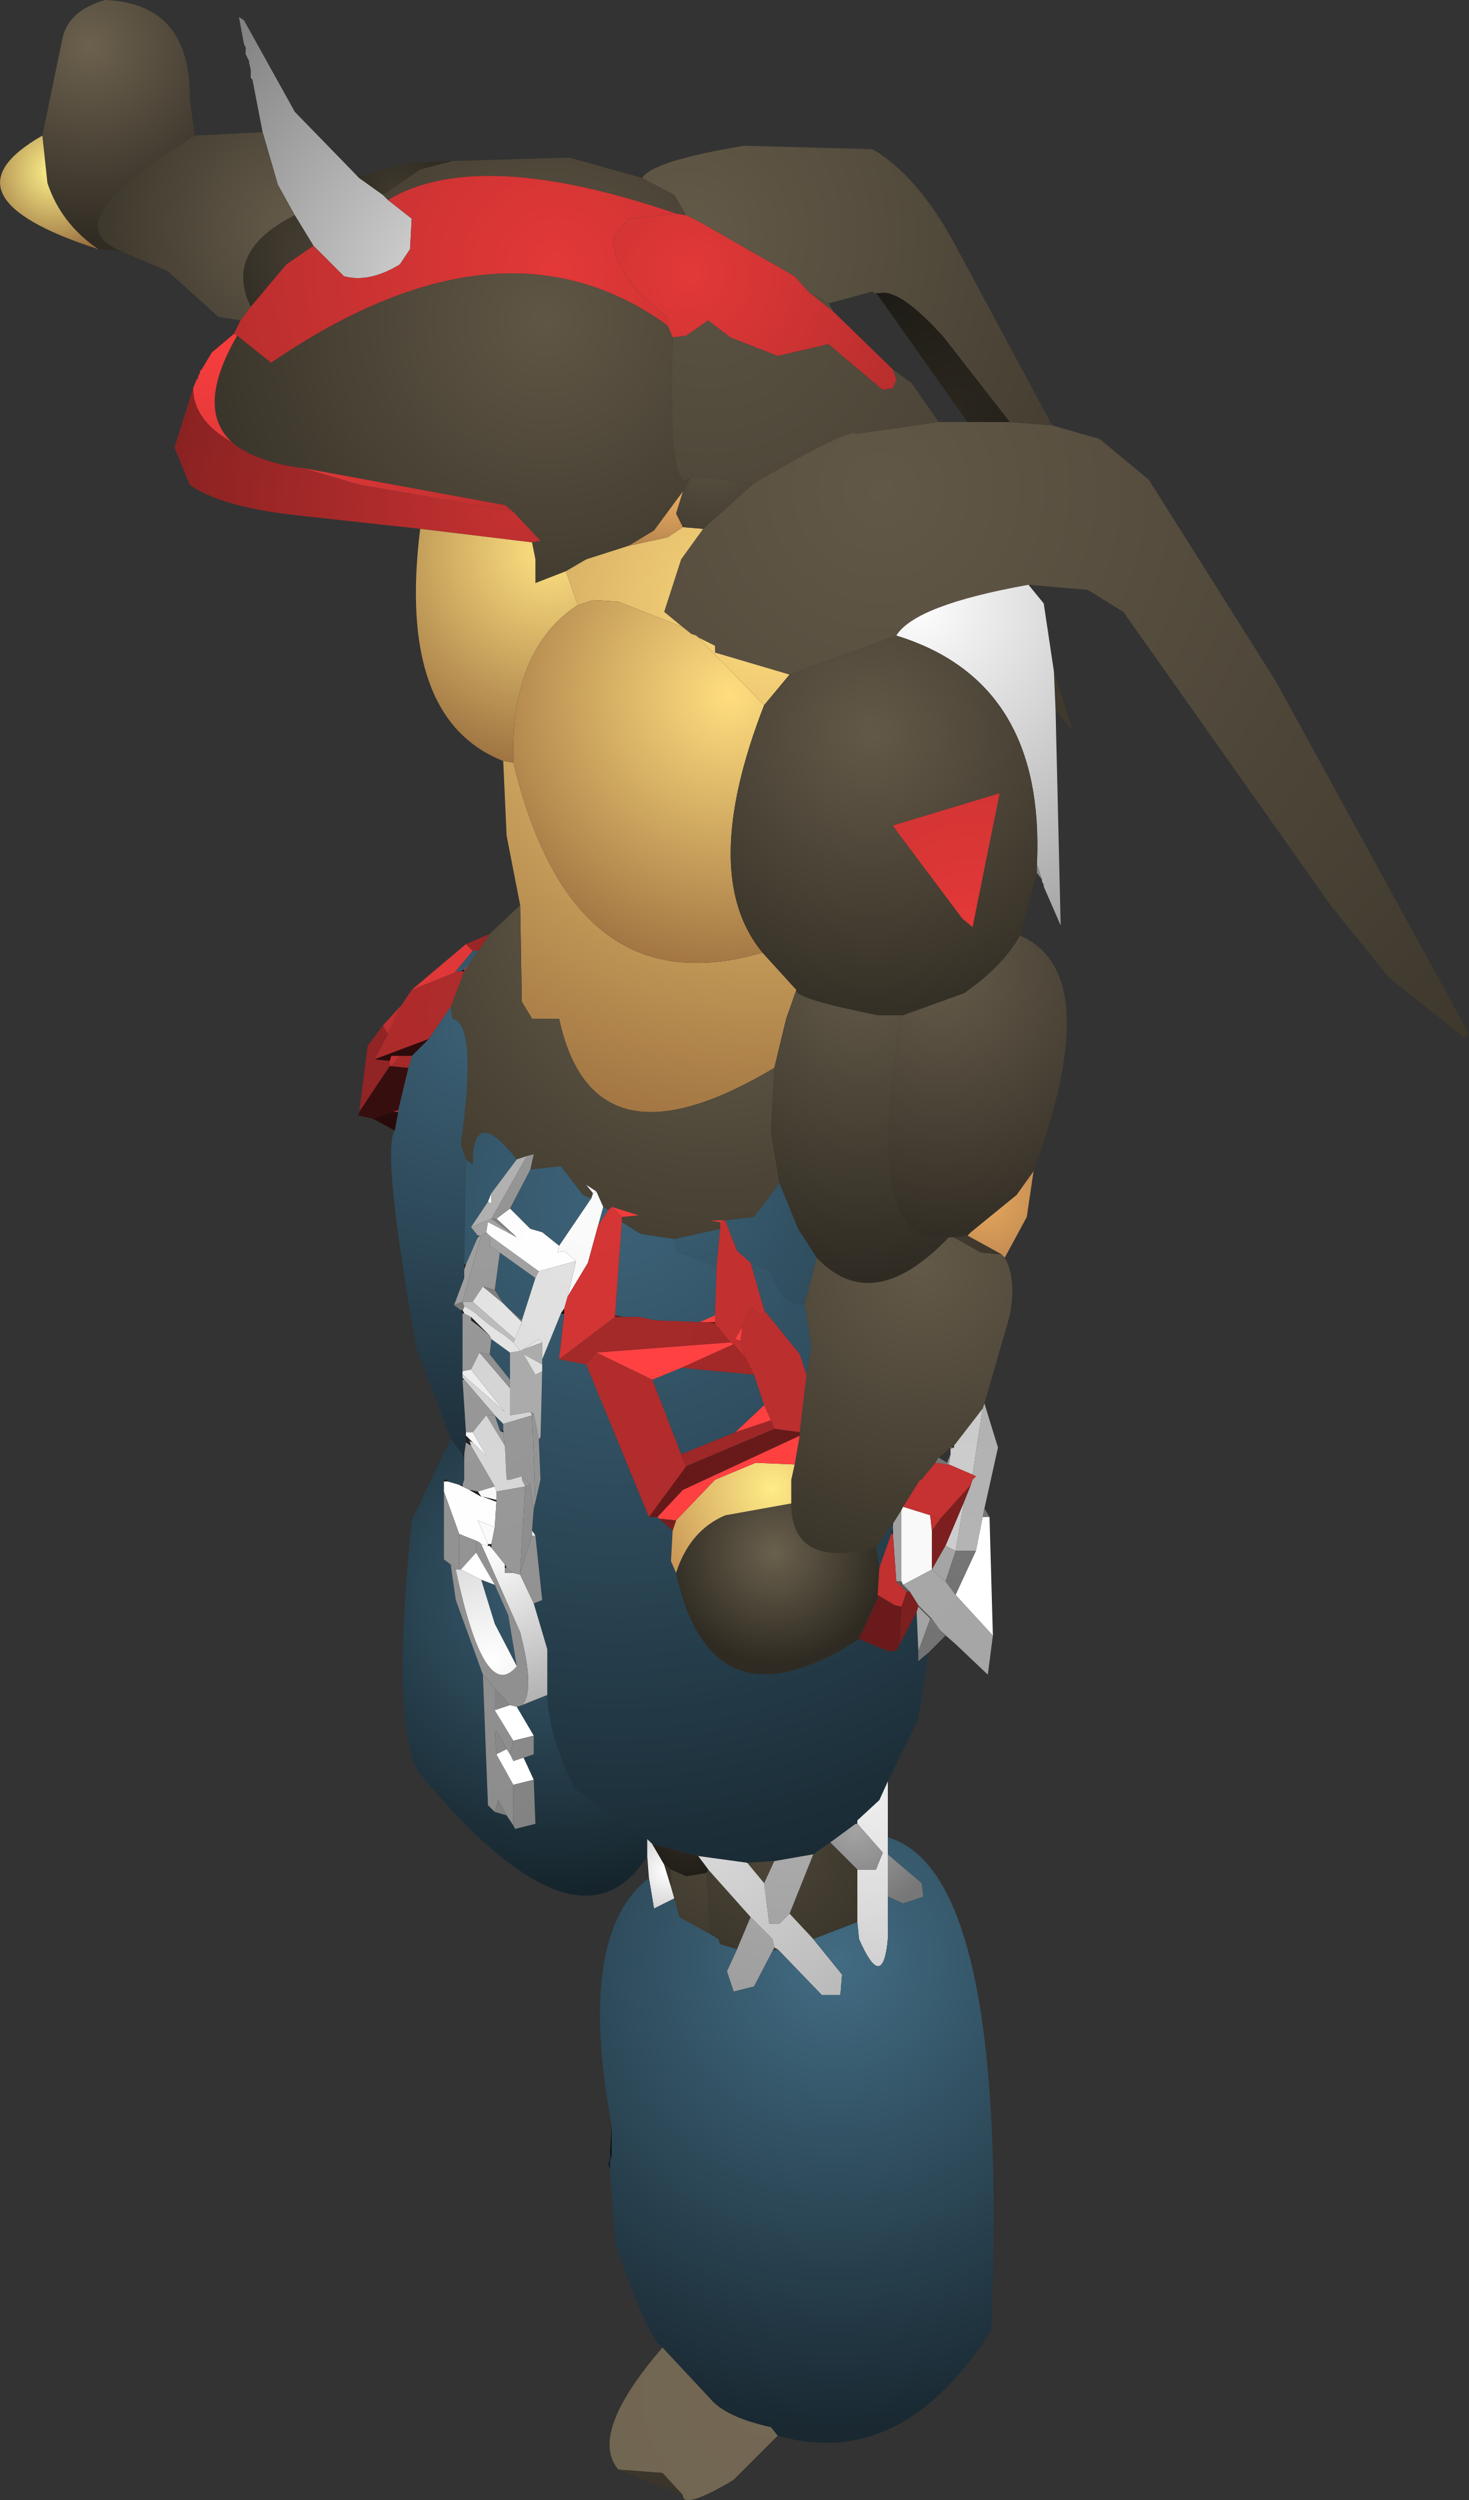 <?xml version="1.0" encoding="UTF-8" standalone="no"?>
<svg xmlns:ffdec="https://www.free-decompiler.com/flash" xmlns:xlink="http://www.w3.org/1999/xlink" ffdec:objectType="shape" height="73.75px" width="43.35px" xmlns="http://www.w3.org/2000/svg">
  <rect width="100%" height="100%" fill="#333333" stroke="none"/>
  <g transform="matrix(1.0, 0.0, 0.0, 1.0, 31.15, 65.6)">
    <path d="M-23.9 -64.05 L-23.9 -64.2 -23.95 -64.3 -24.1 -65.1 -23.95 -65.0 -22.45 -62.3 -20.65 -60.45 -20.55 -60.35 -19.85 -59.85 -19.7 -59.7 -19.0 -59.15 -19.05 -58.25 -19.35 -57.8 Q-20.25 -57.25 -21.0 -57.45 L-21.9 -58.35 -22.45 -59.25 -22.95 -60.15 -23.4 -61.7 -23.7 -63.25 -23.75 -63.3 -23.75 -63.5 -23.7 -63.55 -23.75 -63.55 -23.8 -63.75 -23.75 -63.8 -23.8 -63.8 -23.9 -64.0 -23.8 -64.05 -23.9 -64.05" fill="url(#gradient0)" fill-rule="evenodd" stroke="none"/>
    <path d="M-20.65 -60.45 L-20.55 -60.4 -20.55 -60.35 -20.65 -60.45" fill="url(#gradient1)" fill-rule="evenodd" stroke="none"/>
    <path d="M-20.55 -60.4 L-19.05 -60.8 -17.8 -60.85 -18.75 -60.6 -19.85 -59.85 -20.55 -60.35 -20.55 -60.4" fill="url(#gradient2)" fill-rule="evenodd" stroke="none"/>
    <path d="M-17.8 -60.85 L-14.35 -60.95 -12.2 -60.35 -11.25 -59.85 -10.9 -59.25 -11.2 -59.3 Q-17.05 -61.3 -19.7 -59.7 L-19.85 -59.85 -18.75 -60.6 -17.8 -60.85 M-24.15 -55.7 L-23.15 -54.9 Q-16.35 -59.55 -11.45 -56.0 L-11.3 -55.65 Q-11.45 -50.75 -10.75 -51.55 L-11.0 -51.1 -11.85 -49.95 -12.6 -49.5 -13.85 -49.1 -14.45 -48.75 -15.35 -48.4 -15.35 -49.1 -15.45 -49.6 -15.2 -49.65 -16.0 -50.5 -16.25 -50.7 -22.25 -51.8 -22.3 -51.8 Q-23.65 -52.0 -24.3 -52.55 -25.4 -53.55 -24.15 -55.7" fill="url(#gradient3)" fill-rule="evenodd" stroke="none"/>
    <path d="M-12.2 -60.35 Q-11.9 -60.85 -9.2 -61.3 L-5.4 -61.2 Q-4.05 -60.4 -2.95 -58.35 L-0.1 -53.05 -1.35 -53.15 -3.3 -55.65 Q-4.6 -57.1 -5.2 -56.95 L-5.3 -56.95 -5.35 -56.95 -5.4 -57.0 -6.7 -56.65 -7.3 -57.0 -7.7 -57.45 -10.5 -59.05 -10.9 -59.25 -11.25 -59.85 -12.2 -60.35" fill="url(#gradient4)" fill-rule="evenodd" stroke="none"/>
    <path d="M-0.1 -53.05 L1.3 -52.65 2.75 -51.45 6.5 -45.5 12.2 -35.1 12.05 -35.0 9.85 -36.75 8.15 -38.85 2.0 -47.55 0.95 -48.2 -0.8 -48.35 Q-4.15 -47.75 -4.7 -46.85 L-7.85 -45.7 -10.05 -46.35 -10.05 -46.55 -10.55 -46.8 -10.6 -46.85 -10.75 -46.9 -11.0 -47.1 -11.55 -47.55 -11.05 -49.1 -10.4 -50.0 -8.9 -51.35 Q-6.05 -53.0 -5.9 -52.8 L-3.45 -53.15 -2.6 -53.15 -1.35 -53.15 -0.1 -53.05" fill="url(#gradient5)" fill-rule="evenodd" stroke="none"/>
    <path d="M-5.2 -56.95 Q-4.6 -57.1 -3.3 -55.65 L-1.35 -53.15 -2.6 -53.15 -5.25 -56.9 -5.2 -56.95" fill="url(#gradient6)" fill-rule="evenodd" stroke="none"/>
    <path d="M-5.3 -56.95 L-5.2 -56.95 -5.25 -56.9 -5.3 -56.95" fill="url(#gradient7)" fill-rule="evenodd" stroke="none"/>
    <path d="M-0.05 -45.8 L0.5 -44.05 0.0 -44.65 -0.05 -45.8 M-11.3 -55.65 L-10.9 -55.7 -10.25 -56.15 -9.6 -55.65 -8.2 -55.1 -6.7 -55.45 -5.1 -54.1 -4.8 -54.15 -4.7 -54.4 -4.8 -54.7 -4.25 -54.3 -3.45 -53.15 -5.9 -52.8 Q-6.05 -53.0 -8.9 -51.35 L-10.75 -51.55 Q-11.45 -50.75 -11.3 -55.65 M-6.55 -56.4 L-7.3 -57.0 -6.7 -56.65 -6.55 -56.4" fill="url(#gradient8)" fill-rule="evenodd" stroke="none"/>
    <path d="M-11.2 -59.3 L-10.9 -59.25 -10.5 -59.05 -7.7 -57.45 -7.3 -57.0 -6.55 -56.4 -4.8 -54.7 -4.7 -54.4 -4.8 -54.15 -5.1 -54.1 -6.7 -55.45 -8.2 -55.1 -9.6 -55.65 -10.25 -56.15 -10.9 -55.7 -11.3 -55.65 -11.45 -56.0 -11.45 -56.25 Q-13.1 -57.45 -13.05 -58.6 L-12.6 -59.15 -11.2 -59.3" fill="url(#gradient9)" fill-rule="evenodd" stroke="none"/>
    <path d="M-23.75 -63.5 L-23.75 -63.55 -23.7 -63.55 -23.75 -63.5 M-23.8 -63.75 L-23.8 -63.8 -23.75 -63.8 -23.8 -63.75 M-23.9 -64.0 L-23.9 -64.05 -23.8 -64.05 -23.9 -64.0" fill="url(#gradient10)" fill-rule="evenodd" stroke="none"/>
    <path d="M-24.05 -56.15 L-24.7 -56.25 -26.2 -57.6 -27.6 -58.2 Q-29.65 -59.05 -25.4 -61.6 L-23.4 -61.7 -22.95 -60.15 -22.45 -59.25 Q-24.55 -58.2 -23.75 -56.55 L-24.05 -56.15" fill="url(#gradient11)" fill-rule="evenodd" stroke="none"/>
    <path d="M-27.6 -58.2 L-28.25 -58.25 Q-29.35 -59.0 -29.75 -60.2 L-29.9 -61.6 -29.3 -64.5 Q-29.1 -65.3 -28.05 -65.6 -25.5 -65.5 -25.55 -62.65 L-25.4 -61.6 Q-29.65 -59.05 -27.6 -58.2" fill="url(#gradient12)" fill-rule="evenodd" stroke="none"/>
    <path d="M-28.25 -58.25 Q-33.05 -59.8 -29.9 -61.6 L-29.75 -60.2 Q-29.35 -59.0 -28.25 -58.25" fill="url(#gradient13)" fill-rule="evenodd" stroke="none"/>
    <path d="M-21.9 -58.35 L-22.7 -57.8 -23.75 -56.55 Q-24.55 -58.2 -22.45 -59.25 L-21.9 -58.35" fill="url(#gradient14)" fill-rule="evenodd" stroke="none"/>
    <path d="M-24.25 -55.75 L-24.05 -56.15 -23.75 -56.55 -22.7 -57.8 -21.9 -58.35 -21.0 -57.45 Q-20.25 -57.25 -19.35 -57.8 L-19.05 -58.25 -19.0 -59.15 -19.7 -59.7 Q-17.05 -61.3 -11.2 -59.3 L-12.6 -59.15 -13.05 -58.6 Q-13.1 -57.45 -11.45 -56.25 L-11.45 -56.0 Q-16.35 -59.55 -23.15 -54.9 L-24.15 -55.7 -24.25 -55.75" fill="url(#gradient15)" fill-rule="evenodd" stroke="none"/>
    <path d="M-25.45 -54.15 L-25.35 -54.4 -25.3 -54.45 -25.3 -54.5 -25.25 -54.6 -25.25 -54.65 -25.2 -54.7 -24.9 -55.2 -24.25 -55.75 -24.15 -55.7 Q-25.4 -53.55 -24.3 -52.55 -25.45 -53.2 -25.45 -54.15 M-16.0 -50.5 L-20.55 -51.3 -22.25 -51.8 -16.25 -50.7 -16.0 -50.5" fill="url(#gradient16)" fill-rule="evenodd" stroke="none"/>
    <path d="M-18.75 -50.0 L-22.4 -50.4 Q-24.65 -50.65 -25.55 -51.3 L-26.0 -52.4 -25.45 -54.15 Q-25.45 -53.2 -24.3 -52.55 -23.65 -52.0 -22.3 -51.8 L-22.25 -51.8 -20.55 -51.3 -16.0 -50.5 -15.2 -49.65 -15.45 -49.6 -18.75 -50.0" fill="url(#gradient17)" fill-rule="evenodd" stroke="none"/>
    <path d="M-16.3 -43.15 Q-19.45 -44.4 -18.75 -50.0 L-15.45 -49.6 -15.35 -49.1 -15.35 -48.4 -14.45 -48.75 -14.1 -47.75 Q-16.1 -46.45 -16.0 -43.1 L-16.3 -43.15" fill="url(#gradient18)" fill-rule="evenodd" stroke="none"/>
    <path d="M-15.8 -38.9 L-16.2 -40.95 -16.3 -43.15 -16.0 -43.1 Q-14.25 -35.85 -8.65 -37.5 L-7.65 -36.4 -7.95 -35.55 -8.3 -34.1 Q-13.65 -30.9 -14.65 -35.55 L-15.45 -35.55 -15.75 -36.05 -15.8 -38.9 M-7.85 -45.7 L-8.6 -44.8 -10.55 -46.8 -10.05 -46.55 -10.05 -46.35 -7.85 -45.7 M-10.4 -50.0 L-11.05 -49.1 -11.55 -47.55 -11.0 -47.1 -12.9 -47.85 -13.65 -47.9 -14.1 -47.75 -14.45 -48.75 -13.85 -49.1 -12.6 -49.5 -11.45 -49.75 -11.0 -50.05 -10.4 -50.0" fill="url(#gradient19)" fill-rule="evenodd" stroke="none"/>
    <path d="M-16.7 -38.05 L-15.8 -38.9 -15.75 -36.05 -15.45 -35.55 -14.65 -35.55 Q-13.65 -30.9 -8.3 -34.1 L-8.4 -32.2 -8.15 -30.7 -8.9 -29.7 -9.75 -29.6 -9.8 -29.6 -10.2 -29.6 -9.9 -29.55 -9.9 -29.35 -11.25 -29.05 -12.25 -29.2 -12.8 -29.55 -12.8 -29.7 -12.3 -29.75 -13.1 -30.0 -13.2 -29.9 -13.35 -30.0 -13.55 -30.45 -13.85 -30.65 -13.65 -30.4 -13.7 -30.25 -13.95 -30.35 -14.6 -31.2 -15.5 -31.1 -15.4 -31.55 -15.6 -31.5 -15.9 -31.4 Q-17.2 -33.05 -17.2 -31.25 L-17.4 -31.4 -17.55 -31.85 Q-17.05 -35.4 -17.8 -35.55 L-17.85 -35.9 -17.45 -36.95 -17.3 -37.15 -17.3 -37.2 -17.25 -37.25 -17.05 -37.55 -17.0 -37.6 -16.7 -38.05" fill="url(#gradient20)" fill-rule="evenodd" stroke="none"/>
    <path d="M-17.4 -37.75 L-16.7 -38.05 -17.0 -37.6 -17.05 -37.55 -17.2 -37.55 -17.4 -37.75" fill="url(#gradient21)" fill-rule="evenodd" stroke="none"/>
    <path d="M-19.0 -36.4 L-17.4 -37.75 -17.2 -37.55 -17.7 -36.95 -17.75 -36.9 -19.0 -36.4" fill="url(#gradient22)" fill-rule="evenodd" stroke="none"/>
    <path d="M-19.35 -35.9 L-19.3 -35.95 -19.0 -36.4 -17.75 -36.9 -17.7 -36.95 -17.55 -36.95 -17.45 -36.95 -17.85 -35.9 -18.5 -34.95 -20.1 -34.35 -19.7 -35.1 -19.35 -35.9" fill="url(#gradient23)" fill-rule="evenodd" stroke="none"/>
    <path d="M-17.85 -23.15 L-18.85 -25.8 Q-19.9 -31.65 -19.5 -32.25 L-19.4 -32.8 -19.4 -32.85 -19.1 -34.1 -19.0 -34.45 -18.5 -34.95 -17.85 -35.9 -17.8 -35.55 Q-17.05 -35.4 -17.55 -31.85 L-17.4 -31.4 -17.45 -28.3 -17.45 -28.15 -17.45 -27.9 -17.75 -27.1 -17.55 -26.95 -17.5 -26.85 -17.5 -25.15 -17.5 -25.05 -17.5 -24.95 -17.5 -24.9 -17.4 -23.35 -17.4 -23.25 -17.4 -23.15 -17.4 -23.05 -17.45 -22.7 -17.5 -22.7 -17.85 -23.15 M-17.7 -36.95 L-17.2 -37.55 -17.05 -37.55 -17.25 -37.25 -17.3 -37.2 -17.3 -37.15 -17.45 -37.0 -17.55 -36.95 -17.7 -36.95" fill="url(#gradient24)" fill-rule="evenodd" stroke="none"/>
    <path d="M-17.55 -36.95 L-17.45 -37.0 -17.45 -36.95 -17.55 -36.95" fill="url(#gradient25)" fill-rule="evenodd" stroke="none"/>
    <path d="M-17.3 -37.15 L-17.45 -36.95 -17.45 -37.0 -17.3 -37.15" fill="url(#gradient26)" fill-rule="evenodd" stroke="none"/>
    <path d="M-8.9 -51.35 L-10.4 -50.0 -11.0 -50.05 -11.2 -50.45 -11.0 -51.1 -10.75 -51.55 -8.9 -51.35" fill="url(#gradient27)" fill-rule="evenodd" stroke="none"/>
    <path d="M-11.0 -51.1 L-11.2 -50.45 -11.0 -50.05 -11.45 -49.75 -12.6 -49.5 -11.85 -49.95 -11.0 -51.1" fill="url(#gradient28)" fill-rule="evenodd" stroke="none"/>
    <path d="M-10.55 -46.8 L-8.6 -44.8 Q-10.55 -39.8 -8.65 -37.5 -14.25 -35.85 -16.0 -43.1 -16.1 -46.45 -14.1 -47.75 L-13.65 -47.9 -12.9 -47.85 -11.0 -47.1 -10.75 -46.9 -10.6 -46.85 -10.55 -46.8" fill="url(#gradient29)" fill-rule="evenodd" stroke="none"/>
    <path d="M-0.8 -48.35 L-0.35 -47.8 -0.05 -45.8 0.0 -44.65 0.15 -38.3 -0.35 -39.45 -0.35 -39.5 -0.4 -39.6 -0.4 -39.65 -0.55 -40.1 Q-0.3 -45.5 -4.7 -46.85 -4.15 -47.75 -0.8 -48.35" fill="url(#gradient30)" fill-rule="evenodd" stroke="none"/>
    <path d="M-0.55 -39.85 L-1.05 -38.0 Q-1.55 -37.1 -2.7 -36.3 L-4.5 -35.65 -5.25 -35.65 Q-7.75 -36.15 -7.65 -36.4 L-8.65 -37.5 Q-10.55 -39.8 -8.6 -44.8 L-7.85 -45.7 -4.7 -46.85 Q-0.3 -45.5 -0.55 -40.1 L-0.55 -39.85 M-4.7 -41.1 L-2.75 -38.5 -2.45 -38.25 -1.65 -42.2 -4.8 -41.25 -4.7 -41.1" fill="url(#gradient31)" fill-rule="evenodd" stroke="none"/>
    <path d="M-0.4 -39.65 L-0.55 -39.85 -0.55 -40.1 -0.4 -39.65" fill="url(#gradient32)" fill-rule="evenodd" stroke="none"/>
    <path d="M-4.7 -41.1 L-4.8 -41.25 -1.65 -42.2 -2.45 -38.25 -2.75 -38.5 -4.7 -41.1" fill="url(#gradient33)" fill-rule="evenodd" stroke="none"/>
    <path d="M-1.05 -38.0 Q1.5 -36.9 -0.65 -31.05 L-1.15 -30.35 -2.5 -29.25 -3.1 -29.1 -3.15 -29.1 Q-5.75 -28.7 -4.55 -35.55 L-4.5 -35.65 -2.7 -36.3 Q-1.55 -37.1 -1.05 -38.0" fill="url(#gradient34)" fill-rule="evenodd" stroke="none"/>
    <path d="M-7.65 -36.4 Q-7.75 -36.15 -5.25 -35.65 L-4.5 -35.65 -4.55 -35.55 Q-5.75 -28.7 -3.15 -29.1 -5.4 -26.75 -7.05 -28.5 L-7.6 -29.35 -8.15 -30.7 -8.4 -32.2 -8.3 -34.1 -7.95 -35.55 -7.65 -36.4 M-3.1 -29.1 L-2.5 -29.25 -2.6 -29.15 -3.0 -29.1 -3.1 -29.1" fill="url(#gradient35)" fill-rule="evenodd" stroke="none"/>
    <path d="M-18.5 -34.95 L-19.0 -34.45 -19.35 -34.45 -19.6 -34.45 -19.65 -34.3 -20.1 -34.35 -18.5 -34.95" fill="url(#gradient36)" fill-rule="evenodd" stroke="none"/>
    <path d="M-20.55 -32.8 L-20.3 -34.75 -19.85 -35.35 -19.7 -35.1 -20.1 -34.35 -19.65 -34.3 -19.65 -34.15 -20.55 -32.8" fill="url(#gradient37)" fill-rule="evenodd" stroke="none"/>
    <path d="M-19.85 -35.35 L-19.35 -35.9 -19.7 -35.1 -19.85 -35.35 M-19.35 -34.45 L-19.6 -34.15 -19.65 -34.15 -19.65 -34.3 -19.6 -34.45 -19.35 -34.45" fill="url(#gradient38)" fill-rule="evenodd" stroke="none"/>
    <path d="M-3.75 -16.85 L-4.05 -14.9 -4.95 -13.05 -5.2 -12.5 -5.85 -11.9 -5.85 -11.8 -5.9 -11.8 -6.65 -11.25 -7.15 -10.9 -8.3 -10.7 -9.1 -10.65 -10.55 -10.85 -11.9 -11.2 -12.05 -11.35 -14.2 -12.85 Q-14.95 -14.35 -15.0 -15.6 L-15.0 -16.95 -15.4 -18.3 -15.15 -18.4 -15.35 -20.3 -15.45 -20.45 -15.4 -21.1 -15.35 -21.3 -15.2 -21.95 -15.25 -23.15 -15.2 -23.2 -15.15 -25.15 -15.15 -25.35 -15.15 -25.5 -14.6 -26.85 -14.5 -26.85 -14.65 -25.5 -13.85 -25.35 -12.0 -20.85 -11.75 -20.85 -11.7 -20.8 -11.3 -20.45 -11.35 -19.55 -11.2 -19.2 Q-10.15 -14.45 -5.8 -17.25 L-4.95 -16.9 -4.7 -16.9 -4.6 -17.1 -4.1 -18.05 -4.05 -16.9 -4.05 -16.6 -3.75 -16.85 M-17.4 -31.4 L-17.2 -31.25 Q-17.2 -33.05 -15.9 -31.4 L-16.65 -30.4 -16.75 -30.15 -17.25 -29.4 -17.05 -29.15 -17.05 -29.1 -17.4 -28.3 -17.45 -28.3 -17.4 -31.4 M-15.5 -31.1 L-14.6 -31.2 -13.95 -30.35 -13.7 -30.25 -14.65 -28.85 -15.15 -29.25 -15.5 -29.35 -16.1 -29.95 -15.5 -31.1 M-13.35 -30.0 L-13.2 -29.9 -13.5 -29.45 -13.35 -30.0 M-12.8 -29.55 L-12.25 -29.2 -11.25 -29.05 -11.2 -28.7 -10.0 -28.25 -10.05 -26.8 -10.5 -26.6 -11.8 -26.65 -12.3 -26.75 -12.75 -26.75 -13.0 -26.8 -12.8 -29.55 M-15.35 -27.9 L-15.75 -26.65 -16.25 -27.1 -16.3 -27.15 -16.55 -27.55 -16.4 -28.65 -15.35 -27.9 M-16.7 -25.65 L-16.65 -26.1 -16.1 -25.7 -16.1 -24.9 -16.7 -25.65 M-11.05 -22.7 L-11.9 -24.9 -11.05 -25.25 -8.9 -25.05 -8.6 -24.15 -9.45 -23.35 -11.05 -22.7 M-16.3 -23.6 L-16.3 -23.4 -16.4 -23.4 -16.55 -23.85 -16.3 -23.6 M-9.0 -28.35 L-8.4 -28.1 Q-8.0 -26.95 -7.4 -27.15 L-7.2 -25.85 -7.35 -25.05 -7.55 -25.65 -8.6 -26.95 -9.0 -28.35 M-4.8 -20.6 L-4.8 -20.5 -4.85 -20.35 -5.2 -19.35 -5.3 -19.95 -4.85 -20.6 -4.8 -20.6" fill="url(#gradient39)" fill-rule="evenodd" stroke="none"/>
    <path d="M-17.4 -28.3 L-17.45 -28.15 -17.45 -28.3 -17.4 -28.3" fill="url(#gradient40)" fill-rule="evenodd" stroke="none"/>
    <path d="M-17.05 -29.1 L-17.0 -29.15 -16.95 -29.15 -17.5 -27.2 -17.75 -27.1 -17.45 -27.9 -17.45 -28.15 -17.4 -28.3 -17.05 -29.1" fill="url(#gradient41)" fill-rule="evenodd" stroke="none"/>
    <path d="M-17.0 -29.15 L-17.05 -29.1 -17.05 -29.15 -17.0 -29.15" fill="url(#gradient42)" fill-rule="evenodd" stroke="none"/>
    <path d="M-17.25 -29.4 L-16.65 -29.65 -15.9 -29.1 -16.75 -29.55 -16.8 -29.25 -16.95 -29.15 -17.0 -29.15 -17.05 -29.15 -17.25 -29.4 M-15.25 -28.1 L-15.35 -27.9 -16.4 -28.65 -16.7 -28.85 -16.7 -29.15 -15.25 -28.1" fill="url(#gradient43)" fill-rule="evenodd" stroke="none"/>
    <path d="M-16.8 -29.25 L-16.7 -29.15 -16.7 -28.85 -16.4 -28.65 -16.55 -27.55 -16.9 -27.65 -17.2 -27.2 -17.5 -27.2 -16.95 -29.15 -16.8 -29.25" fill="url(#gradient44)" fill-rule="evenodd" stroke="none"/>
    <path d="M-16.65 -30.4 L-16.65 -30.1 -16.75 -30.15 -16.65 -30.4 M-16.1 -29.95 L-15.5 -29.35 -15.15 -29.25 -14.65 -28.85 -14.7 -28.65 -14.5 -28.7 -14.15 -28.4 -15.25 -28.1 -16.7 -29.15 -16.8 -29.25 -16.75 -29.55 -15.9 -29.1 -16.5 -29.65 -16.1 -29.95" fill="url(#gradient45)" fill-rule="evenodd" stroke="none"/>
    <path d="M-15.9 -29.1 L-16.65 -29.65 -16.5 -29.65 -15.9 -29.1" fill="url(#gradient46)" fill-rule="evenodd" stroke="none"/>
    <path d="M-15.6 -31.5 L-15.4 -31.55 -15.5 -31.1 -16.1 -29.95 -16.5 -29.65 -16.65 -29.65 -15.6 -31.5" fill="url(#gradient47)" fill-rule="evenodd" stroke="none"/>
    <path d="M-13.7 -30.25 L-13.65 -30.4 -13.55 -30.45 -13.35 -30.0 -13.5 -29.45 -13.8 -28.35 -14.4 -27.35 -14.15 -28.4 -14.5 -28.7 -14.7 -28.65 -14.65 -28.85 -13.7 -30.25" fill="url(#gradient48)" fill-rule="evenodd" stroke="none"/>
    <path d="M-13.65 -30.4 L-13.85 -30.65 -13.55 -30.45 -13.65 -30.4" fill="url(#gradient49)" fill-rule="evenodd" stroke="none"/>
    <path d="M-20.15 -32.6 L-20.6 -32.7 -20.55 -32.75 -20.55 -32.8 -19.65 -34.15 -19.6 -34.15 -19.1 -34.1 -19.4 -32.85 -19.55 -32.8 -20.15 -32.6" fill="url(#gradient50)" fill-rule="evenodd" stroke="none"/>
    <path d="M-19.0 -34.45 L-19.1 -34.1 -19.6 -34.15 -19.35 -34.45 -19.0 -34.45" fill="url(#gradient51)" fill-rule="evenodd" stroke="none"/>
    <path d="M-19.4 -32.85 L-19.4 -32.8 -19.55 -32.8 -19.4 -32.85" fill="url(#gradient52)" fill-rule="evenodd" stroke="none"/>
    <path d="M-19.5 -32.25 L-20.15 -32.6 -19.55 -32.8 -19.4 -32.8 -19.5 -32.25" fill="url(#gradient53)" fill-rule="evenodd" stroke="none"/>
    <path d="M-11.25 -29.05 L-9.9 -29.35 -10.0 -28.25 -11.2 -28.7 -11.25 -29.05 M-9.75 -29.6 L-8.9 -29.7 -8.15 -30.7 -7.6 -29.35 -7.05 -28.5 -7.4 -27.15 Q-8.0 -26.95 -8.4 -28.1 L-9.0 -28.35 -9.4 -28.7 -9.75 -29.6" fill="url(#gradient54)" fill-rule="evenodd" stroke="none"/>
    <path d="M-9.9 -29.35 L-9.9 -29.55 -9.8 -29.6 -9.75 -29.6 -9.4 -28.7 -9.0 -28.35 -8.6 -26.95 -8.65 -26.8 -9.0 -27.05 -9.25 -26.45 -9.45 -26.1 -9.3 -26.05 -9.15 -25.55 -9.5 -25.95 -9.6 -26.0 -10.05 -26.55 -10.05 -26.6 -10.05 -26.8 -10.0 -28.25 -9.9 -29.35" fill="url(#gradient55)" fill-rule="evenodd" stroke="none"/>
    <path d="M-13.1 -30.0 L-12.3 -29.75 -12.8 -29.7 -13.1 -30.0 M-9.9 -29.55 L-10.2 -29.6 -9.8 -29.6 -9.9 -29.55" fill="url(#gradient56)" fill-rule="evenodd" stroke="none"/>
    <path d="M-12.05 -10.85 Q-14.05 -7.65 -18.7 -13.2 -19.65 -14.25 -19.0 -20.75 L-17.85 -23.15 -17.5 -22.7 -17.45 -22.6 -17.45 -21.95 -17.5 -21.8 -17.6 -21.8 -17.95 -21.9 -17.95 -21.95 -18.05 -21.95 -18.05 -21.9 -18.05 -21.6 -18.05 -19.6 -17.85 -19.45 -17.7 -18.4 -16.9 -16.2 -16.75 -12.35 -16.55 -12.15 -16.2 -12.05 -16.0 -11.75 -15.95 -11.65 -15.35 -11.8 -15.4 -13.1 -15.7 -13.75 -15.4 -13.85 -15.4 -14.4 -15.9 -15.25 -15.75 -15.3 -15.0 -15.6 Q-14.95 -14.35 -14.2 -12.85 L-12.05 -11.35 -12.05 -10.85 M-16.55 -18.85 L-16.15 -17.95 -15.9 -16.45 -16.55 -17.7 -16.95 -19.0 -16.55 -18.85" fill="url(#gradient57)" fill-rule="evenodd" stroke="none"/>
    <path d="M-12.0 -10.2 L-12.05 -10.85 -12.05 -11.35 -11.9 -11.2 -11.55 -10.6 -11.35 -9.95 -11.25 -9.6 -11.85 -9.3 -12.0 -10.2" fill="url(#gradient58)" fill-rule="evenodd" stroke="none"/>
    <path d="M-15.4 -18.3 L-15.0 -16.95 -15.0 -15.6 -15.75 -15.3 Q-15.35 -15.7 -15.8 -17.45 L-16.95 -20.05 -16.75 -20.0 -16.7 -20.0 -16.65 -19.95 -16.25 -19.45 -16.25 -19.35 -16.25 -19.2 -16.0 -19.2 -15.8 -19.15 -15.4 -18.3" fill="url(#gradient59)" fill-rule="evenodd" stroke="none"/>
    <path d="M-15.35 -20.3 L-15.15 -18.4 -15.4 -18.3 -15.8 -19.15 -15.8 -19.2 -15.45 -20.3 -15.35 -20.3 M-16.2 -19.35 L-16.0 -19.2 -16.25 -19.2 -16.25 -19.35 -16.2 -19.35" fill="url(#gradient60)" fill-rule="evenodd" stroke="none"/>
    <path d="M-17.6 -20.35 L-18.05 -21.6 -18.05 -21.9 -17.95 -21.9 -17.6 -21.8 -17.5 -21.75 -17.3 -21.65 -16.95 -21.45 -16.9 -21.45 -16.5 -21.3 -16.55 -20.55 -17.05 -20.75 -16.75 -20.05 -16.75 -20.0 -16.95 -20.05 -17.0 -20.1 -17.1 -20.15 -17.6 -20.35 M-15.45 -20.45 L-15.35 -20.3 -15.45 -20.3 -15.45 -20.45" fill="url(#gradient61)" fill-rule="evenodd" stroke="none"/>
    <path d="M-15.4 -21.1 L-15.45 -20.45 -15.45 -20.3 -15.8 -19.2 -15.65 -21.75 -15.5 -21.8 -15.4 -21.1" fill="url(#gradient62)" fill-rule="evenodd" stroke="none"/>
    <path d="M-15.35 -21.3 L-15.4 -21.1 -15.5 -21.8 -15.65 -21.95 -15.75 -22.05 -16.1 -21.95 -16.2 -21.95 -16.25 -22.95 -16.3 -23.35 -16.3 -23.4 -16.3 -23.6 -15.45 -23.85 -15.35 -21.3" fill="url(#gradient63)" fill-rule="evenodd" stroke="none"/>
    <path d="M-15.25 -23.15 L-15.2 -21.95 -15.35 -21.3 -15.45 -23.85 -15.4 -23.9 -15.25 -23.15" fill="url(#gradient64)" fill-rule="evenodd" stroke="none"/>
    <path d="M-15.8 -25.75 L-15.7 -25.8 -15.15 -26.0 -15.15 -25.5 -15.15 -25.35 -15.7 -25.65 -15.35 -25.05 -15.15 -25.15 -15.2 -23.2 -15.25 -23.15 -15.4 -23.9 -15.5 -23.95 -16.1 -23.85 -16.1 -24.65 -16.1 -24.9 -16.1 -25.7 -15.8 -25.75" fill="url(#gradient65)" fill-rule="evenodd" stroke="none"/>
    <path d="M-15.25 -28.1 L-14.15 -28.4 -14.4 -27.35 -14.5 -27.0 -14.6 -26.85 -15.15 -25.5 -15.15 -26.0 -15.25 -26.1 -15.7 -25.8 -15.8 -25.75 -16.0 -26.0 -15.95 -26.1 -15.75 -26.6 -15.75 -26.65 -15.35 -27.9 -15.25 -28.1 M-15.15 -25.15 L-15.35 -25.05 -15.7 -25.65 -15.15 -25.35 -15.15 -25.15" fill="url(#gradient66)" fill-rule="evenodd" stroke="none"/>
    <path d="M-14.6 -26.85 L-14.5 -27.0 -14.5 -26.85 -14.6 -26.85" fill="url(#gradient67)" fill-rule="evenodd" stroke="none"/>
    <path d="M-13.2 -29.9 L-13.1 -30.0 -12.8 -29.7 -12.8 -29.55 -13.0 -26.8 -13.0 -26.75 -14.65 -25.5 -14.5 -26.85 -14.5 -27.0 -14.4 -27.35 -13.8 -28.35 -13.5 -29.45 -13.2 -29.9" fill="url(#gradient68)" fill-rule="evenodd" stroke="none"/>
    <path d="M-15.9 -31.4 L-15.6 -31.5 -16.65 -29.65 -17.25 -29.4 -16.75 -30.15 -16.65 -30.1 -16.65 -30.4 -15.9 -31.4" fill="url(#gradient69)" fill-rule="evenodd" stroke="none"/>
    <path d="M-0.65 -31.05 L-0.85 -29.7 -1.5 -28.5 -1.6 -28.6 -2.6 -29.15 -2.5 -29.25 -1.15 -30.35 -0.65 -31.05" fill="url(#gradient70)" fill-rule="evenodd" stroke="none"/>
    <path d="M-1.5 -28.5 Q-1.15 -27.9 -1.35 -26.8 L-2.1 -24.2 -2.15 -24.05 -3.0 -22.95 -3.1 -22.9 -3.45 -22.6 -3.55 -22.45 -3.75 -22.2 -3.8 -22.15 -3.95 -21.95 -4.0 -21.95 -4.5 -21.15 -4.55 -21.05 -4.8 -20.65 -4.85 -20.6 -5.3 -19.95 Q-7.8 -19.3 -7.8 -21.25 L-7.8 -21.95 -7.7 -22.4 -7.55 -23.25 -7.55 -23.35 -7.35 -25.05 -7.2 -25.85 -7.4 -27.15 -7.05 -28.5 Q-5.4 -26.75 -3.15 -29.1 L-3.1 -29.1 -3.0 -29.1 -2.2 -28.65 -1.6 -28.6 -1.5 -28.5" fill="url(#gradient71)" fill-rule="evenodd" stroke="none"/>
    <path d="M-13.0 -26.75 L-13.0 -26.8 -12.75 -26.75 -13.0 -26.75 M-10.25 -26.6 L-10.05 -26.6 -10.05 -26.55 -10.25 -26.6" fill="url(#gradient72)" fill-rule="evenodd" stroke="none"/>
    <path d="M-14.65 -25.5 L-13.0 -26.75 -12.75 -26.75 -12.3 -26.75 -11.8 -26.65 -10.5 -26.6 -10.25 -26.6 -10.05 -26.55 -9.6 -26.0 -13.55 -25.7 -13.85 -25.35 -14.65 -25.5 M-11.05 -25.25 L-9.5 -25.95 -9.15 -25.55 -8.9 -25.05 -11.05 -25.25" fill="url(#gradient73)" fill-rule="evenodd" stroke="none"/>
    <path d="M-7.55 -23.35 L-8.3 -23.45 -8.4 -23.7 -8.6 -24.15 -8.9 -25.05 -9.15 -25.55 -9.3 -26.05 -9.25 -26.45 -9.0 -27.05 -8.65 -26.8 -8.6 -26.95 -7.55 -25.65 -7.35 -25.05 -7.55 -23.35" fill="url(#gradient74)" fill-rule="evenodd" stroke="none"/>
    <path d="M-10.5 -26.6 L-10.05 -26.8 -10.05 -26.6 -10.25 -26.6 -10.5 -26.6 M-11.9 -24.9 L-13.55 -25.7 -9.6 -26.0 -9.5 -25.95 -11.05 -25.25 -11.9 -24.9 M-9.25 -26.45 L-9.3 -26.05 -9.45 -26.1 -9.25 -26.45" fill="url(#gradient75)" fill-rule="evenodd" stroke="none"/>
    <path d="M-2.6 -29.15 L-1.6 -28.6 -2.2 -28.65 -3.0 -29.1 -2.6 -29.15" fill="url(#gradient76)" fill-rule="evenodd" stroke="none"/>
    <path d="M-15.95 -26.1 L-16.0 -26.0 -16.25 -26.2 -16.4 -26.3 -16.75 -26.55 -17.05 -26.8 -17.1 -26.85 -17.4 -27.05 -17.45 -27.05 -17.5 -27.2 -17.2 -27.2 -15.95 -26.1" fill="url(#gradient77)" fill-rule="evenodd" stroke="none"/>
    <path d="M-15.75 -26.6 L-15.95 -26.1 -17.2 -27.2 -16.9 -27.65 -16.3 -27.15 -16.25 -27.1 -15.75 -26.6 M-16.0 -26.0 L-15.8 -25.75 -16.1 -25.7 -16.65 -26.1 -16.7 -26.2 -17.25 -26.75 -17.45 -26.85 -17.5 -26.95 -17.45 -27.05 -17.4 -27.05 -17.1 -26.85 -17.05 -26.8 -16.75 -26.55 -16.4 -26.3 -16.25 -26.2 -16.0 -26.0 M-15.7 -25.8 L-15.25 -26.1 -15.15 -26.0 -15.7 -25.8" fill="url(#gradient78)" fill-rule="evenodd" stroke="none"/>
    <path d="M-15.75 -26.65 L-15.75 -26.6 -16.25 -27.1 -15.75 -26.65 M-16.55 -27.55 L-16.3 -27.15 -16.9 -27.65 -16.55 -27.55" fill="url(#gradient79)" fill-rule="evenodd" stroke="none"/>
    <path d="M-2.1 -24.2 L-1.7 -22.9 -2.1 -21.1 -2.15 -20.85 -2.35 -19.85 -2.95 -19.85 -2.7 -21.3 -2.5 -21.8 -2.45 -21.95 -2.35 -22.05 -2.45 -22.1 -2.15 -24.05 -2.1 -24.2" fill="url(#gradient80)" fill-rule="evenodd" stroke="none"/>
    <path d="M-3.0 -22.9 L-3.0 -22.95 -2.15 -24.05 -2.45 -22.1 -3.15 -22.4 -3.1 -22.7 -3.1 -22.85 -3.0 -22.9 M-2.95 -19.85 L-3.25 -20.0 -2.7 -21.3 -2.95 -19.85" fill="url(#gradient81)" fill-rule="evenodd" stroke="none"/>
    <path d="M-3.1 -22.9 L-3.0 -22.95 -3.0 -22.9 -3.1 -22.9" fill="url(#gradient82)" fill-rule="evenodd" stroke="none"/>
    <path d="M-2.1 -21.1 L-1.95 -20.85 -2.15 -20.85 -2.1 -21.1 M-3.2 -22.45 L-3.2 -22.4 -3.55 -22.45 -3.45 -22.6 -3.2 -22.45" fill="url(#gradient83)" fill-rule="evenodd" stroke="none"/>
    <path d="M-3.15 -22.4 L-2.45 -22.1 -2.35 -22.05 -2.45 -21.95 -2.5 -21.8 -3.4 -20.8 -3.7 -20.9 -4.5 -21.15 -4.0 -21.95 -3.95 -21.95 -3.8 -22.15 -3.75 -22.2 -3.55 -22.45 -3.2 -22.4 -3.15 -22.4" fill="url(#gradient84)" fill-rule="evenodd" stroke="none"/>
    <path d="M-4.5 -21.15 L-3.7 -20.9 -3.65 -20.45 -3.65 -19.3 -4.5 -18.85 -4.55 -18.95 -4.55 -21.05 -4.5 -21.15" fill="url(#gradient85)" fill-rule="evenodd" stroke="none"/>
    <path d="M-4.55 -21.05 L-4.55 -18.95 -4.7 -18.95 -4.8 -20.35 -4.8 -20.5 -4.8 -20.6 -4.8 -20.65 -4.55 -21.05" fill="url(#gradient86)" fill-rule="evenodd" stroke="none"/>
    <path d="M-4.8 -20.65 L-4.8 -20.6 -4.85 -20.6 -4.8 -20.65 M-4.8 -20.5 L-4.8 -20.35 -4.85 -20.35 -4.8 -20.5" fill="url(#gradient87)" fill-rule="evenodd" stroke="none"/>
    <path d="M-11.2 -19.2 Q-10.8 -20.45 -9.75 -20.9 L-7.8 -21.25 Q-7.8 -19.3 -5.3 -19.95 L-5.2 -19.35 -5.25 -18.55 -5.25 -18.45 -5.8 -17.25 Q-10.15 -14.45 -11.2 -19.2" fill="url(#gradient88)" fill-rule="evenodd" stroke="none"/>
    <path d="M-11.2 -20.75 L-10.05 -21.95 -8.85 -22.45 -7.7 -22.4 -7.8 -21.95 -7.8 -21.25 -9.75 -20.9 Q-10.8 -20.45 -11.2 -19.2 L-11.35 -19.55 -11.3 -20.45 -11.2 -20.75" fill="url(#gradient89)" fill-rule="evenodd" stroke="none"/>
    <path d="M-11.75 -20.85 L-11.0 -21.65 -7.55 -23.25 -7.7 -22.4 -8.85 -22.45 -10.05 -21.95 -11.2 -20.75 -11.7 -20.8 -11.75 -20.85 M-8.6 -24.15 L-8.4 -23.7 -9.45 -23.35 -8.6 -24.15" fill="url(#gradient90)" fill-rule="evenodd" stroke="none"/>
    <path d="M-12.0 -20.85 L-10.9 -22.35 -8.3 -23.45 -7.55 -23.35 -7.55 -23.25 -11.0 -21.65 -11.75 -20.85 -12.0 -20.85" fill="url(#gradient91)" fill-rule="evenodd" stroke="none"/>
    <path d="M-17.75 -27.1 L-17.5 -27.2 -17.45 -27.05 -17.5 -26.95 -17.55 -26.95 -17.75 -27.1" fill="url(#gradient92)" fill-rule="evenodd" stroke="none"/>
    <path d="M-17.55 -26.95 L-17.5 -26.95 -17.5 -26.85 -17.55 -26.95" fill="url(#gradient93)" fill-rule="evenodd" stroke="none"/>
    <path d="M-17.5 -26.85 L-17.5 -26.95 -17.45 -26.85 -17.5 -26.85 M-16.7 -26.2 L-17.05 -26.5 -17.25 -26.65 -17.25 -26.75 -16.7 -26.2" fill="url(#gradient94)" fill-rule="evenodd" stroke="none"/>
    <path d="M-17.5 -26.85 L-17.45 -26.85 -17.25 -26.75 -17.25 -26.65 -17.05 -26.5 -16.7 -26.2 -16.65 -26.1 -16.7 -25.65 -17.0 -25.7 -17.25 -25.2 -17.5 -25.15 -17.5 -26.85" fill="url(#gradient95)" fill-rule="evenodd" stroke="none"/>
    <path d="M-17.5 -25.15 L-17.25 -25.2 -16.25 -23.95 -17.5 -25.05 -17.5 -25.15" fill="url(#gradient96)" fill-rule="evenodd" stroke="none"/>
    <path d="M-17.25 -25.2 L-17.0 -25.7 -16.1 -24.65 -16.1 -23.85 -15.5 -23.95 -15.45 -23.85 -16.3 -23.6 -16.55 -23.85 -17.45 -24.9 -17.5 -24.95 -17.5 -25.05 -16.25 -23.95 -17.25 -25.2" fill="url(#gradient97)" fill-rule="evenodd" stroke="none"/>
    <path d="M-17.0 -25.7 L-16.7 -25.65 -16.1 -24.9 -16.1 -24.65 -17.0 -25.7 M-15.4 -23.9 L-15.45 -23.85 -15.5 -23.95 -15.4 -23.9" fill="url(#gradient98)" fill-rule="evenodd" stroke="none"/>
    <path d="M-12.0 -20.85 L-13.85 -25.35 -13.55 -25.7 -11.9 -24.9 -11.05 -22.7 -10.9 -22.35 -12.0 -20.85" fill="url(#gradient99)" fill-rule="evenodd" stroke="none"/>
    <path d="M-17.5 -24.9 L-17.5 -24.95 -17.45 -24.9 -17.5 -24.9" fill="url(#gradient100)" fill-rule="evenodd" stroke="none"/>
    <path d="M-17.5 -24.9 L-17.45 -24.9 -16.55 -23.85 -16.8 -23.85 -17.2 -23.35 -17.4 -23.35 -17.5 -24.9" fill="url(#gradient101)" fill-rule="evenodd" stroke="none"/>
    <path d="M-10.9 -22.35 L-11.05 -22.7 -9.45 -23.35 -8.4 -23.7 -8.3 -23.45 -10.9 -22.35" fill="url(#gradient102)" fill-rule="evenodd" stroke="none"/>
    <path d="M-16.3 -23.35 L-16.25 -22.95 -16.8 -23.85 -16.55 -23.85 -16.4 -23.4 -16.3 -23.35 M-15.75 -22.05 L-15.65 -21.95 -15.5 -21.8 -15.65 -21.75 -15.75 -21.95 -15.75 -22.05" fill="url(#gradient103)" fill-rule="evenodd" stroke="none"/>
    <path d="M-16.25 -22.95 L-16.2 -21.95 -16.1 -21.95 -15.75 -22.05 -15.75 -21.95 -15.65 -21.75 -16.5 -21.6 -16.55 -21.75 -17.25 -22.95 -17.3 -23.1 -17.2 -23.05 -16.8 -22.65 -17.2 -23.35 -16.8 -23.85 -16.25 -22.95" fill="url(#gradient104)" fill-rule="evenodd" stroke="none"/>
    <path d="M-17.4 -23.35 L-17.2 -23.35 -16.8 -22.65 -17.2 -23.05 -17.4 -23.25 -17.4 -23.35" fill="url(#gradient105)" fill-rule="evenodd" stroke="none"/>
    <path d="M-3.1 -22.9 L-3.0 -22.9 -3.1 -22.85 -3.1 -22.9 M-3.1 -22.7 L-3.15 -22.4 -3.2 -22.4 -3.2 -22.45 -3.1 -22.7" fill="url(#gradient106)" fill-rule="evenodd" stroke="none"/>
    <path d="M-16.3 -23.4 L-16.3 -23.35 -16.4 -23.4 -16.3 -23.4" fill="url(#gradient107)" fill-rule="evenodd" stroke="none"/>
    <path d="M-17.4 -23.15 L-17.4 -23.25 -17.2 -23.05 -17.3 -23.1 -17.4 -23.15" fill="url(#gradient108)" fill-rule="evenodd" stroke="none"/>
    <path d="M-17.4 -23.05 L-17.4 -23.15 -17.3 -23.1 -17.25 -22.95 -17.4 -23.05" fill="url(#gradient109)" fill-rule="evenodd" stroke="none"/>
    <path d="M-17.5 -21.8 L-17.45 -21.95 -17.45 -22.6 -17.45 -22.7 -17.4 -23.05 -17.25 -22.95 -16.55 -21.75 -17.05 -21.6 -17.3 -21.65 -17.5 -21.75 -17.5 -21.8" fill="url(#gradient110)" fill-rule="evenodd" stroke="none"/>
    <path d="M-17.45 -22.6 L-17.5 -22.7 -17.45 -22.7 -17.45 -22.6" fill="url(#gradient111)" fill-rule="evenodd" stroke="none"/>
    <path d="M-16.95 -21.45 L-17.05 -21.6 -16.55 -21.75 -16.5 -21.6 -16.5 -21.35 -16.9 -21.45 -16.95 -21.45 M-16.55 -20.55 L-16.65 -20.05 -16.7 -20.05 -16.75 -20.05 -17.05 -20.75 -16.55 -20.55" fill="url(#gradient112)" fill-rule="evenodd" stroke="none"/>
    <path d="M-18.05 -21.9 L-18.05 -21.95 -17.95 -21.95 -17.95 -21.9 -18.05 -21.9 M-17.6 -21.8 L-17.5 -21.8 -17.5 -21.75 -17.6 -21.8 M-17.3 -21.65 L-17.05 -21.6 -16.95 -21.45 -17.3 -21.65 M-16.5 -21.35 L-16.5 -21.3 -16.9 -21.45 -16.5 -21.35" fill="url(#gradient113)" fill-rule="evenodd" stroke="none"/>
    <path d="M-11.7 -20.8 L-11.2 -20.75 -11.3 -20.45 -11.7 -20.8" fill="url(#gradient114)" fill-rule="evenodd" stroke="none"/>
    <path d="M-17.85 -19.45 L-18.05 -19.6 -18.05 -21.6 -17.6 -20.35 -17.6 -19.3 -17.7 -19.3 -17.85 -19.45" fill="url(#gradient115)" fill-rule="evenodd" stroke="none"/>
    <path d="M-17.85 -19.45 L-17.7 -19.3 Q-16.85 -15.3 -15.9 -16.45 L-16.15 -17.95 -16.55 -18.85 -17.1 -19.8 -17.1 -20.15 -17.0 -20.1 -16.95 -20.05 -15.8 -17.45 Q-15.35 -15.7 -15.75 -15.3 L-15.9 -15.25 -16.1 -15.3 -16.55 -15.8 -16.9 -16.2 -17.7 -18.4 -17.85 -19.45" fill="url(#gradient116)" fill-rule="evenodd" stroke="none"/>
    <path d="M-16.9 -16.2 L-16.55 -15.8 -16.55 -15.15 -16.0 -14.25 -16.1 -13.85 -16.2 -14.0 -16.5 -14.55 -16.55 -14.55 -16.5 -13.85 -16.0 -12.95 -16.0 -11.75 -16.2 -12.05 -16.45 -12.5 -16.55 -12.15 -16.75 -12.35 -16.9 -16.2" fill="url(#gradient117)" fill-rule="evenodd" stroke="none"/>
    <path d="M-16.55 -12.15 L-16.45 -12.5 -16.2 -12.05 -16.55 -12.15" fill="url(#gradient118)" fill-rule="evenodd" stroke="none"/>
    <path d="M-3.4 -20.8 L-2.5 -21.8 -2.7 -21.3 -3.25 -20.0 -3.65 -19.3 -3.65 -20.45 -3.4 -20.8 M-4.4 -18.65 L-4.3 -18.65 -4.05 -18.25 -4.05 -18.2 -4.1 -18.05 -4.6 -17.1 -4.55 -18.2 -4.4 -18.65" fill="url(#gradient119)" fill-rule="evenodd" stroke="none"/>
    <path d="M-3.7 -20.9 L-3.4 -20.8 -3.65 -20.45 -3.7 -20.9 M-4.8 -20.35 L-4.7 -18.95 -4.4 -18.65 -4.55 -18.2 -4.75 -18.25 -5.25 -18.55 -5.2 -19.35 -4.85 -20.35 -4.8 -20.35" fill="url(#gradient120)" fill-rule="evenodd" stroke="none"/>
    <path d="M-16.5 -21.3 L-16.5 -21.35 -16.5 -21.6 -15.65 -21.75 -15.8 -19.2 -15.8 -19.15 -16.0 -19.2 -16.2 -19.35 -16.25 -19.45 -16.65 -19.95 -16.65 -20.05 -16.55 -20.55 -16.5 -21.3" fill="url(#gradient121)" fill-rule="evenodd" stroke="none"/>
    <path d="M-3.25 -17.35 L-3.75 -16.85 -4.05 -16.6 -4.05 -16.9 -3.7 -17.85 -3.65 -17.85 -3.4 -17.5 -3.25 -17.35 M-3.25 -18.95 L-2.95 -19.85 -2.35 -19.85 -2.95 -18.55 -3.25 -18.95" fill="url(#gradient122)" fill-rule="evenodd" stroke="none"/>
    <path d="M-1.95 -20.85 L-1.85 -17.35 -2.95 -18.55 -2.35 -19.85 -2.15 -20.85 -1.95 -20.85" fill="url(#gradient123)" fill-rule="evenodd" stroke="none"/>
    <path d="M-16.25 -19.45 L-16.2 -19.35 -16.25 -19.35 -16.25 -19.45 M-16.75 -20.0 L-16.75 -20.05 -16.7 -20.05 -16.7 -20.0 -16.75 -20.0" fill="url(#gradient124)" fill-rule="evenodd" stroke="none"/>
    <path d="M-16.65 -20.05 L-16.65 -19.95 -16.7 -20.0 -16.7 -20.05 -16.65 -20.05" fill="url(#gradient125)" fill-rule="evenodd" stroke="none"/>
    <path d="M-2.95 -17.1 L-3.25 -17.35 -3.4 -17.5 -2.95 -17.1 M-4.55 -18.95 L-4.5 -18.85 -4.3 -18.65 -4.4 -18.65 -4.7 -18.95 -4.55 -18.95 M-4.05 -18.2 L-4.05 -18.25 -3.65 -17.85 -3.7 -17.85 -4.05 -18.2" fill="url(#gradient126)" fill-rule="evenodd" stroke="none"/>
    <path d="M-1.85 -17.35 L-2.0 -16.2 -2.95 -17.1 -3.4 -17.5 -3.65 -17.85 -4.05 -18.25 -4.3 -18.65 -4.5 -18.85 -3.65 -19.3 -3.25 -18.95 -2.95 -18.55 -1.85 -17.35" fill="url(#gradient127)" fill-rule="evenodd" stroke="none"/>
    <path d="M-17.6 -19.3 L-17.6 -20.35 -17.1 -20.15 -17.1 -19.8 -17.55 -19.3 -17.6 -19.3" fill="url(#gradient128)" fill-rule="evenodd" stroke="none"/>
    <path d="M-17.7 -19.3 L-17.6 -19.3 -17.55 -19.3 -16.95 -19.0 -16.55 -17.7 -15.9 -16.45 Q-16.85 -15.3 -17.7 -19.3" fill="url(#gradient129)" fill-rule="evenodd" stroke="none"/>
    <path d="M-17.1 -19.8 L-16.55 -18.85 -16.95 -19.0 -17.55 -19.3 -17.1 -19.8" fill="url(#gradient130)" fill-rule="evenodd" stroke="none"/>
    <path d="M-4.75 -18.25 L-4.55 -18.2 -4.6 -17.1 -4.7 -16.9 -4.95 -16.9 -5.8 -17.25 -5.25 -18.45 -4.75 -18.25" fill="url(#gradient131)" fill-rule="evenodd" stroke="none"/>
    <path d="M-5.25 -18.55 L-4.75 -18.25 -5.25 -18.45 -5.25 -18.55" fill="url(#gradient132)" fill-rule="evenodd" stroke="none"/>
    <path d="M-3.25 -20.0 L-2.95 -19.85 -3.25 -18.95 -3.65 -19.3 -3.25 -20.0 M-4.1 -18.05 L-4.05 -18.2 -3.7 -17.85 -4.05 -16.9 -4.1 -18.05" fill="url(#gradient133)" fill-rule="evenodd" stroke="none"/>
    <path d="M-4.95 -13.05 L-4.95 -11.4 -4.95 -10.9 -4.95 -9.65 -4.95 -8.4 Q-5.1 -6.8 -5.8 -8.4 L-5.85 -8.9 -5.85 -10.45 -5.3 -10.45 -5.1 -10.95 -5.85 -11.8 -5.85 -11.9 -5.2 -12.5 -4.95 -13.05" fill="url(#gradient134)" fill-rule="evenodd" stroke="none"/>
    <path d="M-6.65 -11.25 L-5.9 -11.8 -5.85 -11.8 -5.1 -10.95 -5.3 -10.45 -5.85 -10.45 -6.65 -11.25 M-4.95 -9.65 L-4.95 -10.9 -3.95 -10.05 -3.9 -9.65 -4.5 -9.45 -4.95 -9.65" fill="url(#gradient135)" fill-rule="evenodd" stroke="none"/>
    <path d="M-9.1 -10.65 L-8.3 -10.7 -8.6 -10.05 -9.1 -10.65 M-7.15 -10.9 L-6.65 -11.25 -5.85 -10.45 -5.85 -8.9 -7.15 -8.4 -7.85 -9.15 -7.15 -10.9 M-9.0 -9.05 L-9.4 -8.1 -9.9 -8.25 -9.95 -8.4 -10.2 -8.55 -10.3 -10.35 -10.25 -10.45 -9.0 -9.05 M-8.35 -8.05 L-8.3 -8.15 -8.2 -8.1 -8.35 -8.05" fill="url(#gradient136)" fill-rule="evenodd" stroke="none"/>
    <path d="M-8.3 -10.7 L-7.15 -10.9 -7.85 -9.15 -8.15 -8.85 -8.45 -8.85 -8.6 -10.05 -8.3 -10.7 M-9.0 -9.05 L-8.35 -8.4 -8.3 -8.15 -8.35 -8.05 -8.9 -7.0 -9.5 -6.85 -9.7 -7.45 -9.4 -8.1 -9.0 -9.05" fill="url(#gradient137)" fill-rule="evenodd" stroke="none"/>
    <path d="M-10.55 -10.85 L-9.1 -10.65 -8.6 -10.05 -8.45 -8.85 -8.15 -8.85 -7.85 -9.15 -7.15 -8.4 -6.3 -7.35 -6.35 -6.75 -6.9 -6.75 -8.2 -8.1 -8.3 -8.15 -8.35 -8.4 -9.0 -9.05 -10.25 -10.45 -10.55 -10.85" fill="url(#gradient138)" fill-rule="evenodd" stroke="none"/>
    <path d="M-11.9 -11.2 L-10.55 -10.85 -10.25 -10.45 -10.3 -10.35 -10.9 -10.25 -11.35 -10.45 -11.55 -10.6 -11.9 -11.2" fill="url(#gradient139)" fill-rule="evenodd" stroke="none"/>
    <path d="M-16.55 -15.8 L-16.1 -15.3 -16.55 -15.15 -16.55 -15.8" fill="url(#gradient140)" fill-rule="evenodd" stroke="none"/>
    <path d="M-16.1 -15.3 L-15.9 -15.25 -15.4 -14.4 -16.0 -14.25 -16.55 -15.15 -16.1 -15.3" fill="url(#gradient141)" fill-rule="evenodd" stroke="none"/>
    <path d="M-16.1 -13.85 L-16.0 -14.25 -15.4 -14.4 -15.4 -13.85 -15.7 -13.75 -16.0 -13.65 -16.1 -13.85" fill="url(#gradient142)" fill-rule="evenodd" stroke="none"/>
    <path d="M-16.5 -13.85 L-16.55 -14.55 -16.5 -14.55 -16.2 -14.0 -16.5 -13.85" fill="url(#gradient143)" fill-rule="evenodd" stroke="none"/>
    <path d="M-16.2 -14.0 L-16.1 -13.85 -16.0 -13.65 -15.7 -13.75 -15.4 -13.1 -16.0 -12.95 -16.5 -13.85 -16.2 -14.0" fill="url(#gradient144)" fill-rule="evenodd" stroke="none"/>
    <path d="M-16.0 -12.95 L-15.4 -13.1 -15.35 -11.8 -15.95 -11.65 -16.0 -11.75 -16.0 -12.95" fill="url(#gradient145)" fill-rule="evenodd" stroke="none"/>
    <path d="M-4.95 -11.4 Q-1.35 -10.35 -1.9 3.15 -4.55 7.3 -8.2 6.25 L-8.4 6.0 Q-9.75 5.7 -10.2 5.15 L-11.6 3.65 Q-12.05 3.35 -13.0 0.55 L-13.15 -1.6 -13.15 -1.8 -13.1 -1.95 -13.1 -2.9 Q-14.15 -8.55 -12.0 -10.2 L-11.85 -9.3 -11.25 -9.6 -11.1 -9.05 -10.2 -8.55 -9.95 -8.4 -9.9 -8.25 -9.4 -8.1 -9.7 -7.45 -9.5 -6.85 -8.9 -7.0 -8.35 -8.05 -8.2 -8.1 -6.9 -6.75 -6.35 -6.75 -6.3 -7.35 -7.15 -8.4 -5.85 -8.9 -5.8 -8.4 Q-5.1 -6.8 -4.95 -8.4 L-4.95 -9.65 -4.5 -9.45 -3.9 -9.65 -3.95 -10.05 -4.95 -10.9 -4.95 -11.4" fill="url(#gradient146)" fill-rule="evenodd" stroke="none"/>
    <path d="M-8.2 6.25 L-9.5 7.55 Q-11.0 8.45 -11.0 8.0 L-11.6 7.35 -12.9 7.25 Q-13.8 6.2 -11.6 3.65 L-10.2 5.15 Q-9.75 5.7 -8.4 6.0 L-8.2 6.25" fill="url(#gradient147)" fill-rule="evenodd" stroke="none"/>
    <path d="M-13.15 -1.6 L-13.2 -1.8 -13.15 -1.8 -13.15 -1.6 M-13.15 -2.05 L-13.1 -2.9 -13.1 -1.95 -13.15 -2.05" fill="url(#gradient148)" fill-rule="evenodd" stroke="none"/>
    <path d="M-13.2 -1.8 L-13.15 -2.05 -13.1 -1.95 -13.15 -1.8 -13.2 -1.8" fill="url(#gradient149)" fill-rule="evenodd" stroke="none"/>
    <path d="M-11.55 -10.6 L-11.35 -10.45 -11.35 -9.95 -11.55 -10.6" fill="url(#gradient150)" fill-rule="evenodd" stroke="none"/>
    <path d="M-10.2 -8.55 L-11.1 -9.05 -11.25 -9.6 -11.35 -9.95 -11.35 -10.45 -10.9 -10.25 -10.3 -10.35 -10.2 -8.55" fill="url(#gradient151)" fill-rule="evenodd" stroke="none"/>
    <path d="M-11.0 8.0 L-12.9 7.25 -11.6 7.35 -11.0 8.0" fill="url(#gradient152)" fill-rule="evenodd" stroke="none"/>
  </g>
  <defs>
    <radialGradient cx="0" cy="0" gradientTransform="matrix(0.013, 0.0, 0.0, 0.013, -17.45, -57.25)" gradientUnits="userSpaceOnUse" id="gradient0" r="819.2" spreadMethod="pad">
      <stop offset="0.0" stop-color="#dbdbdb"/>
      <stop offset="1.0" stop-color="#7c7c7c"/>
    </radialGradient>
    <radialGradient cx="0" cy="0" gradientTransform="matrix(0.001, 0.0, 0.0, 0.001, -20.2, -59.8)" gradientUnits="userSpaceOnUse" id="gradient1" r="819.2" spreadMethod="pad">
      <stop offset="0.0" stop-color="#373228"/>
      <stop offset="1.0" stop-color="#2e2a21"/>
    </radialGradient>
    <radialGradient cx="0" cy="0" gradientTransform="matrix(0.003, 0.0, 0.0, 0.003, -19.5, -60.1)" gradientUnits="userSpaceOnUse" id="gradient2" r="819.2" spreadMethod="pad">
      <stop offset="0.0" stop-color="#3d372c"/>
      <stop offset="1.0" stop-color="#29251e"/>
    </radialGradient>
    <radialGradient cx="0" cy="0" gradientTransform="matrix(0.012, 0.0, 0.0, 0.012, -15.05, -56.15)" gradientUnits="userSpaceOnUse" id="gradient3" r="819.2" spreadMethod="pad">
      <stop offset="0.0" stop-color="#605645"/>
      <stop offset="1.0" stop-color="#3b362b"/>
    </radialGradient>
    <radialGradient cx="0" cy="0" gradientTransform="matrix(0.016, 0.0, 0.0, 0.016, -10.9, -58.7)" gradientUnits="userSpaceOnUse" id="gradient4" r="819.2" spreadMethod="pad">
      <stop offset="0.0" stop-color="#635a48"/>
      <stop offset="1.0" stop-color="#433c30"/>
    </radialGradient>
    <radialGradient cx="0" cy="0" gradientTransform="matrix(0.029, 0.0, 0.0, 0.029, -5.15, -51.15)" gradientUnits="userSpaceOnUse" id="gradient5" r="819.2" spreadMethod="pad">
      <stop offset="0.0" stop-color="#625847"/>
      <stop offset="1.0" stop-color="#3e382d"/>
    </radialGradient>
    <radialGradient cx="0" cy="0" gradientTransform="matrix(0.006, 0.0, 0.0, 0.006, -2.85, -53.6)" gradientUnits="userSpaceOnUse" id="gradient6" r="819.2" spreadMethod="pad">
      <stop offset="0.0" stop-color="#2a261e"/>
      <stop offset="1.0" stop-color="#1b1914"/>
    </radialGradient>
    <radialGradient cx="0" cy="0" gradientTransform="matrix(0.009, 0.0, 0.0, 0.009, -5.95, -57.25)" gradientUnits="userSpaceOnUse" id="gradient7" r="819.2" spreadMethod="pad">
      <stop offset="0.0" stop-color="#12100d"/>
      <stop offset="1.0" stop-color="#0c0b09"/>
    </radialGradient>
    <radialGradient cx="0" cy="0" gradientTransform="matrix(0.021, 0.0, 0.0, 0.021, -10.25, -57.0)" gradientUnits="userSpaceOnUse" id="gradient8" r="819.2" spreadMethod="pad">
      <stop offset="0.0" stop-color="#595141"/>
      <stop offset="1.0" stop-color="#3e382d"/>
    </radialGradient>
    <radialGradient cx="0" cy="0" gradientTransform="matrix(0.011, 0.0, 0.0, 0.011, -10.8, -57.55)" gradientUnits="userSpaceOnUse" id="gradient9" r="819.2" spreadMethod="pad">
      <stop offset="0.0" stop-color="#e33838"/>
      <stop offset="1.0" stop-color="#ac2b2b"/>
    </radialGradient>
    <radialGradient cx="0" cy="0" gradientTransform="matrix(0.002, 0.0, 0.0, 0.002, -23.6, -63.4)" gradientUnits="userSpaceOnUse" id="gradient10" r="819.2" spreadMethod="pad">
      <stop offset="0.0" stop-color="#a1a1a1"/>
      <stop offset="1.0" stop-color="#9d9d9d"/>
    </radialGradient>
    <radialGradient cx="0" cy="0" gradientTransform="matrix(0.008, 0.0, 0.0, 0.008, -22.45, -58.9)" gradientUnits="userSpaceOnUse" id="gradient11" r="819.2" spreadMethod="pad">
      <stop offset="0.0" stop-color="#655b4a"/>
      <stop offset="1.0" stop-color="#393429"/>
    </radialGradient>
    <radialGradient cx="0" cy="0" gradientTransform="matrix(0.007, 0.0, 0.0, 0.007, -28.5, -64.25)" gradientUnits="userSpaceOnUse" id="gradient12" r="819.2" spreadMethod="pad">
      <stop offset="0.0" stop-color="#6c614e"/>
      <stop offset="1.0" stop-color="#302b23"/>
    </radialGradient>
    <radialGradient cx="0" cy="0" gradientTransform="matrix(0.003, 0.0, 0.0, 0.003, -29.55, -60.55)" gradientUnits="userSpaceOnUse" id="gradient13" r="819.2" spreadMethod="pad">
      <stop offset="0.0" stop-color="#fff48c"/>
      <stop offset="1.0" stop-color="#976d3e"/>
    </radialGradient>
    <radialGradient cx="0" cy="0" gradientTransform="matrix(0.003, 0.0, 0.0, 0.003, -21.8, -58.15)" gradientUnits="userSpaceOnUse" id="gradient14" r="819.2" spreadMethod="pad">
      <stop offset="0.0" stop-color="#463f33"/>
      <stop offset="1.0" stop-color="#342f26"/>
    </radialGradient>
    <radialGradient cx="0" cy="0" gradientTransform="matrix(0.012, 0.0, 0.0, 0.012, -14.75, -57.7)" gradientUnits="userSpaceOnUse" id="gradient15" r="819.2" spreadMethod="pad">
      <stop offset="0.0" stop-color="#e33838"/>
      <stop offset="1.0" stop-color="#ba2e2e"/>
    </radialGradient>
    <radialGradient cx="0" cy="0" gradientTransform="matrix(0.012, 0.0, 0.0, 0.012, -24.7, -55.3)" gradientUnits="userSpaceOnUse" id="gradient16" r="819.2" spreadMethod="pad">
      <stop offset="0.0" stop-color="#f63d3d"/>
      <stop offset="1.0" stop-color="#bd2f2f"/>
    </radialGradient>
    <radialGradient cx="0" cy="0" gradientTransform="matrix(0.013, 0.0, 0.0, 0.013, -16.05, -50.6)" gradientUnits="userSpaceOnUse" id="gradient17" r="819.2" spreadMethod="pad">
      <stop offset="0.0" stop-color="#c53131"/>
      <stop offset="1.0" stop-color="#872121"/>
    </radialGradient>
    <radialGradient cx="0" cy="0" gradientTransform="matrix(0.008, 0.0, 0.0, 0.008, -14.95, -49.35)" gradientUnits="userSpaceOnUse" id="gradient18" r="819.2" spreadMethod="pad">
      <stop offset="0.0" stop-color="#ffe281"/>
      <stop offset="1.0" stop-color="#9b7040"/>
    </radialGradient>
    <radialGradient cx="0" cy="0" gradientTransform="matrix(0.019, 0.0, 0.0, 0.019, -8.5, -47.6)" gradientUnits="userSpaceOnUse" id="gradient19" r="819.2" spreadMethod="pad">
      <stop offset="0.0" stop-color="#ffdc7e"/>
      <stop offset="1.0" stop-color="#a17442"/>
    </radialGradient>
    <radialGradient cx="0" cy="0" gradientTransform="matrix(0.014, 0.0, 0.0, 0.014, -10.15, -39.15)" gradientUnits="userSpaceOnUse" id="gradient20" r="819.2" spreadMethod="pad">
      <stop offset="0.0" stop-color="#6a604d"/>
      <stop offset="1.0" stop-color="#413b2f"/>
    </radialGradient>
    <radialGradient cx="0" cy="0" gradientTransform="matrix(0.003, 0.0, 0.0, 0.003, -15.8, -38.6)" gradientUnits="userSpaceOnUse" id="gradient21" r="819.2" spreadMethod="pad">
      <stop offset="0.0" stop-color="#9a2626"/>
      <stop offset="1.0" stop-color="#982626"/>
    </radialGradient>
    <radialGradient cx="0" cy="0" gradientTransform="matrix(0.004, 0.0, 0.0, 0.004, -19.15, -36.4)" gradientUnits="userSpaceOnUse" id="gradient22" r="819.2" spreadMethod="pad">
      <stop offset="0.0" stop-color="#e03838"/>
      <stop offset="1.0" stop-color="#df3737"/>
    </radialGradient>
    <radialGradient cx="0" cy="0" gradientTransform="matrix(0.004, 0.0, 0.0, 0.004, -16.9, -35.75)" gradientUnits="userSpaceOnUse" id="gradient23" r="819.2" spreadMethod="pad">
      <stop offset="0.0" stop-color="#b02c2c"/>
      <stop offset="1.0" stop-color="#ae2b2b"/>
    </radialGradient>
    <radialGradient cx="0" cy="0" gradientTransform="matrix(0.016, 0.0, 0.0, 0.016, -17.15, -35.15)" gradientUnits="userSpaceOnUse" id="gradient24" r="819.2" spreadMethod="pad">
      <stop offset="0.0" stop-color="#3b5f74"/>
      <stop offset="1.0" stop-color="#1c2d37"/>
    </radialGradient>
    <radialGradient cx="0" cy="0" gradientTransform="matrix(0.003, 0.0, 0.0, 0.003, -17.5, -37.1)" gradientUnits="userSpaceOnUse" id="gradient25" r="819.2" spreadMethod="pad">
      <stop offset="0.0" stop-color="#1f0808"/>
      <stop offset="1.0" stop-color="#1f0808"/>
    </radialGradient>
    <radialGradient cx="0" cy="0" gradientTransform="matrix(0.005, 0.0, 0.0, 0.005, -16.9, -35.75)" gradientUnits="userSpaceOnUse" id="gradient26" r="819.2" spreadMethod="pad">
      <stop offset="0.0" stop-color="#d13434"/>
      <stop offset="1.0" stop-color="#cf3333"/>
    </radialGradient>
    <radialGradient cx="0" cy="0" gradientTransform="matrix(0.003, 0.0, 0.0, 0.003, -10.15, -52.35)" gradientUnits="userSpaceOnUse" id="gradient27" r="819.2" spreadMethod="pad">
      <stop offset="0.0" stop-color="#5c5343"/>
      <stop offset="1.0" stop-color="#453f32"/>
    </radialGradient>
    <radialGradient cx="0" cy="0" gradientTransform="matrix(0.004, 0.0, 0.0, 0.004, -11.35, -51.8)" gradientUnits="userSpaceOnUse" id="gradient28" r="819.2" spreadMethod="pad">
      <stop offset="0.0" stop-color="#ffbe6d"/>
      <stop offset="1.0" stop-color="#9d7141"/>
    </radialGradient>
    <radialGradient cx="0" cy="0" gradientTransform="matrix(0.01, 0.0, 0.0, 0.01, -9.6, -45.1)" gradientUnits="userSpaceOnUse" id="gradient29" r="819.2" spreadMethod="pad">
      <stop offset="0.0" stop-color="#ffde7f"/>
      <stop offset="1.0" stop-color="#a17442"/>
    </radialGradient>
    <radialGradient cx="0" cy="0" gradientTransform="matrix(0.013, 0.0, 0.0, 0.013, -4.15, -47.75)" gradientUnits="userSpaceOnUse" id="gradient30" r="819.2" spreadMethod="pad">
      <stop offset="0.0" stop-color="#fefefe"/>
      <stop offset="1.0" stop-color="#a2a2a2"/>
    </radialGradient>
    <radialGradient cx="0" cy="0" gradientTransform="matrix(0.01, 0.0, 0.0, 0.01, -5.45, -44.0)" gradientUnits="userSpaceOnUse" id="gradient31" r="819.2" spreadMethod="pad">
      <stop offset="0.0" stop-color="#635948"/>
      <stop offset="1.0" stop-color="#353026"/>
    </radialGradient>
    <radialGradient cx="0" cy="0" gradientTransform="matrix(0.004, 0.0, 0.0, 0.004, 0.0, -38.35)" gradientUnits="userSpaceOnUse" id="gradient32" r="819.2" spreadMethod="pad">
      <stop offset="0.0" stop-color="#8d8d8d"/>
      <stop offset="1.0" stop-color="#848484"/>
    </radialGradient>
    <radialGradient cx="0" cy="0" gradientTransform="matrix(0.005, 0.0, 0.0, 0.005, -2.55, -38.35)" gradientUnits="userSpaceOnUse" id="gradient33" r="819.2" spreadMethod="pad">
      <stop offset="0.0" stop-color="#e33838"/>
      <stop offset="1.0" stop-color="#d33434"/>
    </radialGradient>
    <radialGradient cx="0" cy="0" gradientTransform="matrix(0.01, 0.0, 0.0, 0.01, -3.4, -36.9)" gradientUnits="userSpaceOnUse" id="gradient34" r="819.2" spreadMethod="pad">
      <stop offset="0.0" stop-color="#645a49"/>
      <stop offset="1.0" stop-color="#302b23"/>
    </radialGradient>
    <radialGradient cx="0" cy="0" gradientTransform="matrix(0.011, 0.0, 0.0, 0.011, -5.75, -36.55)" gradientUnits="userSpaceOnUse" id="gradient35" r="819.2" spreadMethod="pad">
      <stop offset="0.0" stop-color="#605746"/>
      <stop offset="1.0" stop-color="#2d2921"/>
    </radialGradient>
    <radialGradient cx="0" cy="0" gradientTransform="matrix(0.004, 0.0, 0.0, 0.004, -16.9, -35.75)" gradientUnits="userSpaceOnUse" id="gradient36" r="819.2" spreadMethod="pad">
      <stop offset="0.0" stop-color="#2e0b0b"/>
      <stop offset="1.0" stop-color="#2d0b0b"/>
    </radialGradient>
    <radialGradient cx="0" cy="0" gradientTransform="matrix(0.002, 0.0, 0.0, 0.002, -19.65, -34.25)" gradientUnits="userSpaceOnUse" id="gradient37" r="819.2" spreadMethod="pad">
      <stop offset="0.0" stop-color="#922424"/>
      <stop offset="1.0" stop-color="#902424"/>
    </radialGradient>
    <radialGradient cx="0" cy="0" gradientTransform="matrix(0.006, 0.0, 0.0, 0.006, -19.65, -34.25)" gradientUnits="userSpaceOnUse" id="gradient38" r="819.2" spreadMethod="pad">
      <stop offset="0.0" stop-color="#bf2f2f"/>
      <stop offset="1.0" stop-color="#bd2f2f"/>
    </radialGradient>
    <radialGradient cx="0" cy="0" gradientTransform="matrix(0.025, 0.0, 0.0, 0.025, -12.95, -30.25)" gradientUnits="userSpaceOnUse" id="gradient39" r="819.2" spreadMethod="pad">
      <stop offset="0.0" stop-color="#3d6379"/>
      <stop offset="1.0" stop-color="#192a33"/>
    </radialGradient>
    <radialGradient cx="0" cy="0" gradientTransform="matrix(0.004, 0.0, 0.0, 0.004, -16.7, -30.45)" gradientUnits="userSpaceOnUse" id="gradient40" r="819.2" spreadMethod="pad">
      <stop offset="0.0" stop-color="#202020"/>
      <stop offset="1.0" stop-color="#202020"/>
    </radialGradient>
    <radialGradient cx="0" cy="0" gradientTransform="matrix(0.004, 0.0, 0.0, 0.004, -16.7, -30.45)" gradientUnits="userSpaceOnUse" id="gradient41" r="819.2" spreadMethod="pad">
      <stop offset="0.0" stop-color="#a0a0a0"/>
      <stop offset="1.0" stop-color="#9f9f9f"/>
    </radialGradient>
    <radialGradient cx="0" cy="0" gradientTransform="matrix(0.004, 0.0, 0.0, 0.004, -17.35, -29.45)" gradientUnits="userSpaceOnUse" id="gradient42" r="819.2" spreadMethod="pad">
      <stop offset="0.0" stop-color="#202020"/>
      <stop offset="1.0" stop-color="#202020"/>
    </radialGradient>
    <radialGradient cx="0" cy="0" gradientTransform="matrix(0.004, 0.0, 0.0, 0.004, -16.75, -29.75)" gradientUnits="userSpaceOnUse" id="gradient43" r="819.2" spreadMethod="pad">
      <stop offset="0.0" stop-color="#a2a2a2"/>
      <stop offset="1.0" stop-color="#a1a1a1"/>
    </radialGradient>
    <radialGradient cx="0" cy="0" gradientTransform="matrix(0.003, 0.0, 0.0, 0.003, -16.9, -29.4)" gradientUnits="userSpaceOnUse" id="gradient44" r="819.2" spreadMethod="pad">
      <stop offset="0.0" stop-color="#9b9b9b"/>
      <stop offset="1.0" stop-color="#9a9a9a"/>
    </radialGradient>
    <radialGradient cx="0" cy="0" gradientTransform="matrix(0.004, 0.0, 0.0, 0.004, -14.2, -28.5)" gradientUnits="userSpaceOnUse" id="gradient45" r="819.2" spreadMethod="pad">
      <stop offset="0.0" stop-color="#fefefe"/>
      <stop offset="1.0" stop-color="#fdfdfd"/>
    </radialGradient>
    <radialGradient cx="0" cy="0" gradientTransform="matrix(0.003, 0.0, 0.0, 0.003, -14.4, -28.3)" gradientUnits="userSpaceOnUse" id="gradient46" r="819.2" spreadMethod="pad">
      <stop offset="0.0" stop-color="#828282"/>
      <stop offset="1.0" stop-color="#818181"/>
    </radialGradient>
    <radialGradient cx="0" cy="0" gradientTransform="matrix(0.003, 0.0, 0.0, 0.003, -15.45, -31.8)" gradientUnits="userSpaceOnUse" id="gradient47" r="819.2" spreadMethod="pad">
      <stop offset="0.0" stop-color="#959595"/>
      <stop offset="1.0" stop-color="#949494"/>
    </radialGradient>
    <radialGradient cx="0" cy="0" gradientTransform="matrix(0.004, 0.0, 0.0, 0.004, -13.7, -30.5)" gradientUnits="userSpaceOnUse" id="gradient48" r="819.2" spreadMethod="pad">
      <stop offset="0.0" stop-color="#fafafa"/>
      <stop offset="1.0" stop-color="#f9f9f9"/>
    </radialGradient>
    <radialGradient cx="0" cy="0" gradientTransform="matrix(0.003, 0.0, 0.0, 0.003, -13.7, -30.5)" gradientUnits="userSpaceOnUse" id="gradient49" r="819.2" spreadMethod="pad">
      <stop offset="0.0" stop-color="#fdfdfd"/>
      <stop offset="1.0" stop-color="#fdfdfd"/>
    </radialGradient>
    <radialGradient cx="0" cy="0" gradientTransform="matrix(0.002, 0.0, 0.0, 0.002, -19.65, -34.25)" gradientUnits="userSpaceOnUse" id="gradient50" r="819.2" spreadMethod="pad">
      <stop offset="0.0" stop-color="#370e0e"/>
      <stop offset="1.0" stop-color="#360e0e"/>
    </radialGradient>
    <radialGradient cx="0" cy="0" gradientTransform="matrix(0.006, 0.0, 0.0, 0.006, -16.0, -38.1)" gradientUnits="userSpaceOnUse" id="gradient51" r="819.2" spreadMethod="pad">
      <stop offset="0.0" stop-color="#a62929"/>
      <stop offset="1.0" stop-color="#a52929"/>
    </radialGradient>
    <radialGradient cx="0" cy="0" gradientTransform="matrix(0.005, 0.0, 0.0, 0.005, -16.45, -34.95)" gradientUnits="userSpaceOnUse" id="gradient52" r="819.2" spreadMethod="pad">
      <stop offset="0.0" stop-color="#ce3333"/>
      <stop offset="1.0" stop-color="#cd3333"/>
    </radialGradient>
    <radialGradient cx="0" cy="0" gradientTransform="matrix(0.003, 0.0, 0.0, 0.003, -20.35, -32.9)" gradientUnits="userSpaceOnUse" id="gradient53" r="819.2" spreadMethod="pad">
      <stop offset="0.0" stop-color="#290a0a"/>
      <stop offset="1.0" stop-color="#290a0a"/>
    </radialGradient>
    <radialGradient cx="0" cy="0" gradientTransform="matrix(0.007, 0.0, 0.0, 0.007, -11.6, -30.7)" gradientUnits="userSpaceOnUse" id="gradient54" r="819.2" spreadMethod="pad">
      <stop offset="0.0" stop-color="#3b6075"/>
      <stop offset="1.0" stop-color="#2e4c5c"/>
    </radialGradient>
    <radialGradient cx="0" cy="0" gradientTransform="matrix(0.006, 0.0, 0.0, 0.006, -9.95, -29.65)" gradientUnits="userSpaceOnUse" id="gradient55" r="819.2" spreadMethod="pad">
      <stop offset="0.0" stop-color="#c33030"/>
      <stop offset="1.0" stop-color="#c23030"/>
    </radialGradient>
    <radialGradient cx="0" cy="0" gradientTransform="matrix(0.006, 0.0, 0.0, 0.006, -9.95, -29.65)" gradientUnits="userSpaceOnUse" id="gradient56" r="819.2" spreadMethod="pad">
      <stop offset="0.0" stop-color="#f13c3c"/>
      <stop offset="1.0" stop-color="#f03c3c"/>
    </radialGradient>
    <radialGradient cx="0" cy="0" gradientTransform="matrix(0.011, 0.0, 0.0, 0.011, -14.85, -18.75)" gradientUnits="userSpaceOnUse" id="gradient57" r="819.2" spreadMethod="pad">
      <stop offset="0.0" stop-color="#3a5e73"/>
      <stop offset="1.0" stop-color="#15242b"/>
    </radialGradient>
    <radialGradient cx="0" cy="0" gradientTransform="matrix(0.002, 0.0, 0.0, 0.002, -11.5, -10.4)" gradientUnits="userSpaceOnUse" id="gradient58" r="819.2" spreadMethod="pad">
      <stop offset="0.0" stop-color="#ffffff"/>
      <stop offset="1.0" stop-color="#c0c0c0"/>
    </radialGradient>
    <radialGradient cx="0" cy="0" gradientTransform="matrix(0.006, 0.0, 0.0, 0.006, -16.65, -20.0)" gradientUnits="userSpaceOnUse" id="gradient59" r="819.2" spreadMethod="pad">
      <stop offset="0.0" stop-color="#ffffff"/>
      <stop offset="1.0" stop-color="#afafaf"/>
    </radialGradient>
    <radialGradient cx="0" cy="0" gradientTransform="matrix(0.003, 0.0, 0.0, 0.003, -15.0, -20.7)" gradientUnits="userSpaceOnUse" id="gradient60" r="819.2" spreadMethod="pad">
      <stop offset="0.0" stop-color="#949494"/>
      <stop offset="1.0" stop-color="#929292"/>
    </radialGradient>
    <radialGradient cx="0" cy="0" gradientTransform="matrix(0.004, 0.0, 0.0, 0.004, -15.0, -20.7)" gradientUnits="userSpaceOnUse" id="gradient61" r="819.2" spreadMethod="pad">
      <stop offset="0.0" stop-color="#fefefe"/>
      <stop offset="1.0" stop-color="#fefefe"/>
    </radialGradient>
    <radialGradient cx="0" cy="0" gradientTransform="matrix(0.003, 0.0, 0.0, 0.003, -15.7, -21.85)" gradientUnits="userSpaceOnUse" id="gradient62" r="819.2" spreadMethod="pad">
      <stop offset="0.0" stop-color="#8f8f8f"/>
      <stop offset="1.0" stop-color="#8d8d8d"/>
    </radialGradient>
    <radialGradient cx="0" cy="0" gradientTransform="matrix(0.003, 0.0, 0.0, 0.003, -16.35, -23.65)" gradientUnits="userSpaceOnUse" id="gradient63" r="819.2" spreadMethod="pad">
      <stop offset="0.0" stop-color="#979797"/>
      <stop offset="1.0" stop-color="#969696"/>
    </radialGradient>
    <radialGradient cx="0" cy="0" gradientTransform="matrix(0.003, 0.0, 0.0, 0.003, -15.5, -23.95)" gradientUnits="userSpaceOnUse" id="gradient64" r="819.2" spreadMethod="pad">
      <stop offset="0.0" stop-color="#949494"/>
      <stop offset="1.0" stop-color="#939393"/>
    </radialGradient>
    <radialGradient cx="0" cy="0" gradientTransform="matrix(0.004, 0.0, 0.0, 0.004, -15.2, -26.15)" gradientUnits="userSpaceOnUse" id="gradient65" r="819.2" spreadMethod="pad">
      <stop offset="0.0" stop-color="#acacac"/>
      <stop offset="1.0" stop-color="#aaaaaa"/>
    </radialGradient>
    <radialGradient cx="0" cy="0" gradientTransform="matrix(0.004, 0.0, 0.0, 0.004, -14.2, -28.5)" gradientUnits="userSpaceOnUse" id="gradient66" r="819.2" spreadMethod="pad">
      <stop offset="0.0" stop-color="#e1e1e1"/>
      <stop offset="1.0" stop-color="#dfdfdf"/>
    </radialGradient>
    <radialGradient cx="0" cy="0" gradientTransform="matrix(0.007, 0.0, 0.0, 0.007, -14.3, -31.4)" gradientUnits="userSpaceOnUse" id="gradient67" r="819.2" spreadMethod="pad">
      <stop offset="0.0" stop-color="#1f0808"/>
      <stop offset="1.0" stop-color="#1f0808"/>
    </radialGradient>
    <radialGradient cx="0" cy="0" gradientTransform="matrix(0.007, 0.0, 0.0, 0.007, -14.3, -31.4)" gradientUnits="userSpaceOnUse" id="gradient68" r="819.2" spreadMethod="pad">
      <stop offset="0.0" stop-color="#d43535"/>
      <stop offset="1.0" stop-color="#d33434"/>
    </radialGradient>
    <radialGradient cx="0" cy="0" gradientTransform="matrix(0.004, 0.0, 0.0, 0.004, -15.45, -31.8)" gradientUnits="userSpaceOnUse" id="gradient69" r="819.2" spreadMethod="pad">
      <stop offset="0.0" stop-color="#b1b1b1"/>
      <stop offset="1.0" stop-color="#b0b0b0"/>
    </radialGradient>
    <radialGradient cx="0" cy="0" gradientTransform="matrix(0.003, 0.0, 0.0, 0.003, -2.1, -30.25)" gradientUnits="userSpaceOnUse" id="gradient70" r="819.2" spreadMethod="pad">
      <stop offset="0.0" stop-color="#e8a860"/>
      <stop offset="1.0" stop-color="#b6834b"/>
    </radialGradient>
    <radialGradient cx="0" cy="0" gradientTransform="matrix(0.011, 0.0, 0.0, 0.011, -3.95, -28.3)" gradientUnits="userSpaceOnUse" id="gradient71" r="819.2" spreadMethod="pad">
      <stop offset="0.0" stop-color="#635948"/>
      <stop offset="1.0" stop-color="#3a352a"/>
    </radialGradient>
    <radialGradient cx="0" cy="0" gradientTransform="matrix(0.004, 0.0, 0.0, 0.004, -13.1, -26.85)" gradientUnits="userSpaceOnUse" id="gradient72" r="819.2" spreadMethod="pad">
      <stop offset="0.0" stop-color="#5e1717"/>
      <stop offset="1.0" stop-color="#5e1717"/>
    </radialGradient>
    <radialGradient cx="0" cy="0" gradientTransform="matrix(0.006, 0.0, 0.0, 0.006, -13.1, -26.85)" gradientUnits="userSpaceOnUse" id="gradient73" r="819.2" spreadMethod="pad">
      <stop offset="0.0" stop-color="#a42929"/>
      <stop offset="1.0" stop-color="#a32828"/>
    </radialGradient>
    <radialGradient cx="0" cy="0" gradientTransform="matrix(0.007, 0.0, 0.0, 0.007, -8.7, -28.4)" gradientUnits="userSpaceOnUse" id="gradient74" r="819.2" spreadMethod="pad">
      <stop offset="0.0" stop-color="#bd2f2f"/>
      <stop offset="1.0" stop-color="#bb2f2f"/>
    </radialGradient>
    <radialGradient cx="0" cy="0" gradientTransform="matrix(0.006, 0.0, 0.0, 0.006, -9.35, -26.15)" gradientUnits="userSpaceOnUse" id="gradient75" r="819.2" spreadMethod="pad">
      <stop offset="0.0" stop-color="#ff4141"/>
      <stop offset="1.0" stop-color="#ff4141"/>
    </radialGradient>
    <radialGradient cx="0" cy="0" gradientTransform="matrix(0.002, 0.0, 0.0, 0.002, -3.25, -29.2)" gradientUnits="userSpaceOnUse" id="gradient76" r="819.2" spreadMethod="pad">
      <stop offset="0.0" stop-color="#413b2f"/>
      <stop offset="1.0" stop-color="#3c362b"/>
    </radialGradient>
    <radialGradient cx="0" cy="0" gradientTransform="matrix(0.003, 0.0, 0.0, 0.003, -15.15, -26.2)" gradientUnits="userSpaceOnUse" id="gradient77" r="819.2" spreadMethod="pad">
      <stop offset="0.0" stop-color="#bdbdbd"/>
      <stop offset="1.0" stop-color="#bcbcbc"/>
    </radialGradient>
    <radialGradient cx="0" cy="0" gradientTransform="matrix(0.004, 0.0, 0.0, 0.004, -15.2, -26.15)" gradientUnits="userSpaceOnUse" id="gradient78" r="819.2" spreadMethod="pad">
      <stop offset="0.0" stop-color="#e4e4e4"/>
      <stop offset="1.0" stop-color="#e3e3e3"/>
    </radialGradient>
    <radialGradient cx="0" cy="0" gradientTransform="matrix(0.004, 0.0, 0.0, 0.004, -15.2, -26.15)" gradientUnits="userSpaceOnUse" id="gradient79" r="819.2" spreadMethod="pad">
      <stop offset="0.0" stop-color="#818181"/>
      <stop offset="1.0" stop-color="#7f7f7f"/>
    </radialGradient>
    <radialGradient cx="0" cy="0" gradientTransform="matrix(0.005, 0.0, 0.0, 0.005, -2.95, -19.95)" gradientUnits="userSpaceOnUse" id="gradient80" r="819.2" spreadMethod="pad">
      <stop offset="0.0" stop-color="#b4b4b4"/>
      <stop offset="1.0" stop-color="#b2b2b2"/>
    </radialGradient>
    <radialGradient cx="0" cy="0" gradientTransform="matrix(0.005, 0.0, 0.0, 0.005, -2.95, -19.95)" gradientUnits="userSpaceOnUse" id="gradient81" r="819.2" spreadMethod="pad">
      <stop offset="0.0" stop-color="#cdcdcd"/>
      <stop offset="1.0" stop-color="#cbcbcb"/>
    </radialGradient>
    <radialGradient cx="0" cy="0" gradientTransform="matrix(0.004, 0.0, 0.0, 0.004, -3.8, -21.0)" gradientUnits="userSpaceOnUse" id="gradient82" r="819.2" spreadMethod="pad">
      <stop offset="0.0" stop-color="#202020"/>
      <stop offset="1.0" stop-color="#202020"/>
    </radialGradient>
    <radialGradient cx="0" cy="0" gradientTransform="matrix(0.003, 0.0, 0.0, 0.003, -3.8, -23.05)" gradientUnits="userSpaceOnUse" id="gradient83" r="819.2" spreadMethod="pad">
      <stop offset="0.0" stop-color="#757575"/>
      <stop offset="1.0" stop-color="#737373"/>
    </radialGradient>
    <radialGradient cx="0" cy="0" gradientTransform="matrix(0.005, 0.0, 0.0, 0.005, -3.45, -20.9)" gradientUnits="userSpaceOnUse" id="gradient84" r="819.2" spreadMethod="pad">
      <stop offset="0.0" stop-color="#c63131"/>
      <stop offset="1.0" stop-color="#c63131"/>
    </radialGradient>
    <radialGradient cx="0" cy="0" gradientTransform="matrix(0.006, 0.0, 0.0, 0.006, -3.75, -19.4)" gradientUnits="userSpaceOnUse" id="gradient85" r="819.2" spreadMethod="pad">
      <stop offset="0.0" stop-color="#f9f9f9"/>
      <stop offset="1.0" stop-color="#f8f8f8"/>
    </radialGradient>
    <radialGradient cx="0" cy="0" gradientTransform="matrix(0.006, 0.0, 0.0, 0.006, -4.6, -19.0)" gradientUnits="userSpaceOnUse" id="gradient86" r="819.2" spreadMethod="pad">
      <stop offset="0.0" stop-color="#a1a1a1"/>
      <stop offset="1.0" stop-color="#a0a0a0"/>
    </radialGradient>
    <radialGradient cx="0" cy="0" gradientTransform="matrix(0.004, 0.0, 0.0, 0.004, -4.85, -22.8)" gradientUnits="userSpaceOnUse" id="gradient87" r="819.2" spreadMethod="pad">
      <stop offset="0.0" stop-color="#202020"/>
      <stop offset="1.0" stop-color="#202020"/>
    </radialGradient>
    <radialGradient cx="0" cy="0" gradientTransform="matrix(0.004, 0.0, 0.0, 0.004, -8.3, -19.8)" gradientUnits="userSpaceOnUse" id="gradient88" r="819.2" spreadMethod="pad">
      <stop offset="0.0" stop-color="#6a604d"/>
      <stop offset="1.0" stop-color="#2f2b22"/>
    </radialGradient>
    <radialGradient cx="0" cy="0" gradientTransform="matrix(0.005, 0.0, 0.0, 0.005, -8.35, -21.7)" gradientUnits="userSpaceOnUse" id="gradient89" r="819.2" spreadMethod="pad">
      <stop offset="0.0" stop-color="#ffec87"/>
      <stop offset="1.0" stop-color="#c38d51"/>
    </radialGradient>
    <radialGradient cx="0" cy="0" gradientTransform="matrix(0.006, 0.0, 0.0, 0.006, -7.4, -22.9)" gradientUnits="userSpaceOnUse" id="gradient90" r="819.2" spreadMethod="pad">
      <stop offset="0.0" stop-color="#ff4040"/>
      <stop offset="1.0" stop-color="#ff4040"/>
    </radialGradient>
    <radialGradient cx="0" cy="0" gradientTransform="matrix(0.006, 0.0, 0.0, 0.006, -8.3, -23.6)" gradientUnits="userSpaceOnUse" id="gradient91" r="819.2" spreadMethod="pad">
      <stop offset="0.0" stop-color="#681a1a"/>
      <stop offset="1.0" stop-color="#671919"/>
    </radialGradient>
    <radialGradient cx="0" cy="0" gradientTransform="matrix(0.004, 0.0, 0.0, 0.004, -17.55, -27.3)" gradientUnits="userSpaceOnUse" id="gradient92" r="819.2" spreadMethod="pad">
      <stop offset="0.0" stop-color="#797979"/>
      <stop offset="1.0" stop-color="#787878"/>
    </radialGradient>
    <radialGradient cx="0" cy="0" gradientTransform="matrix(0.002, 0.0, 0.0, 0.002, -17.55, -27.05)" gradientUnits="userSpaceOnUse" id="gradient93" r="819.2" spreadMethod="pad">
      <stop offset="0.0" stop-color="#202020"/>
      <stop offset="1.0" stop-color="#202020"/>
    </radialGradient>
    <radialGradient cx="0" cy="0" gradientTransform="matrix(0.002, 0.0, 0.0, 0.002, -16.1, -25.75)" gradientUnits="userSpaceOnUse" id="gradient94" r="819.2" spreadMethod="pad">
      <stop offset="0.0" stop-color="#202020"/>
      <stop offset="1.0" stop-color="#202020"/>
    </radialGradient>
    <radialGradient cx="0" cy="0" gradientTransform="matrix(0.002, 0.0, 0.0, 0.002, -17.55, -27.05)" gradientUnits="userSpaceOnUse" id="gradient95" r="819.2" spreadMethod="pad">
      <stop offset="0.0" stop-color="#989898"/>
      <stop offset="1.0" stop-color="#979797"/>
    </radialGradient>
    <radialGradient cx="0" cy="0" gradientTransform="matrix(0.003, 0.0, 0.0, 0.003, -15.15, -24.35)" gradientUnits="userSpaceOnUse" id="gradient96" r="819.2" spreadMethod="pad">
      <stop offset="0.0" stop-color="#eeeeee"/>
      <stop offset="1.0" stop-color="#ededed"/>
    </radialGradient>
    <radialGradient cx="0" cy="0" gradientTransform="matrix(0.004, 0.0, 0.0, 0.004, -15.5, -23.95)" gradientUnits="userSpaceOnUse" id="gradient97" r="819.2" spreadMethod="pad">
      <stop offset="0.0" stop-color="#d5d5d5"/>
      <stop offset="1.0" stop-color="#d4d4d4"/>
    </radialGradient>
    <radialGradient cx="0" cy="0" gradientTransform="matrix(0.004, 0.0, 0.0, 0.004, -15.5, -23.95)" gradientUnits="userSpaceOnUse" id="gradient98" r="819.2" spreadMethod="pad">
      <stop offset="0.0" stop-color="#919191"/>
      <stop offset="1.0" stop-color="#8f8f8f"/>
    </radialGradient>
    <radialGradient cx="0" cy="0" gradientTransform="matrix(0.007, 0.0, 0.0, 0.007, -14.15, -26.05)" gradientUnits="userSpaceOnUse" id="gradient99" r="819.2" spreadMethod="pad">
      <stop offset="0.0" stop-color="#b32c2c"/>
      <stop offset="1.0" stop-color="#b12c2c"/>
    </radialGradient>
    <radialGradient cx="0" cy="0" gradientTransform="matrix(0.002, 0.0, 0.0, 0.002, -16.35, -23.65)" gradientUnits="userSpaceOnUse" id="gradient100" r="819.2" spreadMethod="pad">
      <stop offset="0.0" stop-color="#202020"/>
      <stop offset="1.0" stop-color="#202020"/>
    </radialGradient>
    <radialGradient cx="0" cy="0" gradientTransform="matrix(0.002, 0.0, 0.0, 0.002, -17.55, -25.1)" gradientUnits="userSpaceOnUse" id="gradient101" r="819.2" spreadMethod="pad">
      <stop offset="0.0" stop-color="#989898"/>
      <stop offset="1.0" stop-color="#979797"/>
    </radialGradient>
    <radialGradient cx="0" cy="0" gradientTransform="matrix(0.004, 0.0, 0.0, 0.004, -11.0, -22.4)" gradientUnits="userSpaceOnUse" id="gradient102" r="819.2" spreadMethod="pad">
      <stop offset="0.0" stop-color="#9e2727"/>
      <stop offset="1.0" stop-color="#9d2727"/>
    </radialGradient>
    <radialGradient cx="0" cy="0" gradientTransform="matrix(0.004, 0.0, 0.0, 0.004, -15.45, -21.95)" gradientUnits="userSpaceOnUse" id="gradient103" r="819.2" spreadMethod="pad">
      <stop offset="0.0" stop-color="#9a9a9a"/>
      <stop offset="1.0" stop-color="#999999"/>
    </radialGradient>
    <radialGradient cx="0" cy="0" gradientTransform="matrix(0.003, 0.0, 0.0, 0.003, -16.55, -21.7)" gradientUnits="userSpaceOnUse" id="gradient104" r="819.2" spreadMethod="pad">
      <stop offset="0.0" stop-color="#d7d7d7"/>
      <stop offset="1.0" stop-color="#d6d6d6"/>
    </radialGradient>
    <radialGradient cx="0" cy="0" gradientTransform="matrix(0.002, 0.0, 0.0, 0.002, -16.25, -21.95)" gradientUnits="userSpaceOnUse" id="gradient105" r="819.2" spreadMethod="pad">
      <stop offset="0.0" stop-color="#f9f9f9"/>
      <stop offset="1.0" stop-color="#f7f7f7"/>
    </radialGradient>
    <radialGradient cx="0" cy="0" gradientTransform="matrix(0.003, 0.0, 0.0, 0.003, -2.9, -23.45)" gradientUnits="userSpaceOnUse" id="gradient106" r="819.2" spreadMethod="pad">
      <stop offset="0.0" stop-color="#949494"/>
      <stop offset="1.0" stop-color="#919191"/>
    </radialGradient>
    <radialGradient cx="0" cy="0" gradientTransform="matrix(0.003, 0.0, 0.0, 0.003, -16.25, -21.95)" gradientUnits="userSpaceOnUse" id="gradient107" r="819.2" spreadMethod="pad">
      <stop offset="0.0" stop-color="#202020"/>
      <stop offset="1.0" stop-color="#202020"/>
    </radialGradient>
    <radialGradient cx="0" cy="0" gradientTransform="matrix(0.002, 0.0, 0.0, 0.002, -17.45, -23.4)" gradientUnits="userSpaceOnUse" id="gradient108" r="819.2" spreadMethod="pad">
      <stop offset="0.0" stop-color="#202020"/>
      <stop offset="1.0" stop-color="#202020"/>
    </radialGradient>
    <radialGradient cx="0" cy="0" gradientTransform="matrix(0.002, 0.0, 0.0, 0.002, -16.55, -21.7)" gradientUnits="userSpaceOnUse" id="gradient109" r="819.2" spreadMethod="pad">
      <stop offset="0.0" stop-color="#202020"/>
      <stop offset="1.0" stop-color="#202020"/>
    </radialGradient>
    <radialGradient cx="0" cy="0" gradientTransform="matrix(0.002, 0.0, 0.0, 0.002, -17.4, -23.3)" gradientUnits="userSpaceOnUse" id="gradient110" r="819.2" spreadMethod="pad">
      <stop offset="0.0" stop-color="#989898"/>
      <stop offset="1.0" stop-color="#979797"/>
    </radialGradient>
    <radialGradient cx="0" cy="0" gradientTransform="matrix(0.002, 0.0, 0.0, 0.002, -17.4, -23.3)" gradientUnits="userSpaceOnUse" id="gradient111" r="819.2" spreadMethod="pad">
      <stop offset="0.0" stop-color="#202020"/>
      <stop offset="1.0" stop-color="#202020"/>
    </radialGradient>
    <radialGradient cx="0" cy="0" gradientTransform="matrix(0.002, 0.0, 0.0, 0.002, -16.65, -20.0)" gradientUnits="userSpaceOnUse" id="gradient112" r="819.2" spreadMethod="pad">
      <stop offset="0.0" stop-color="#fbfbfb"/>
      <stop offset="1.0" stop-color="#f9f9f9"/>
    </radialGradient>
    <radialGradient cx="0" cy="0" gradientTransform="matrix(0.004, 0.0, 0.0, 0.004, -15.0, -20.7)" gradientUnits="userSpaceOnUse" id="gradient113" r="819.2" spreadMethod="pad">
      <stop offset="0.0" stop-color="#202020"/>
      <stop offset="1.0" stop-color="#202020"/>
    </radialGradient>
    <radialGradient cx="0" cy="0" gradientTransform="matrix(0.005, 0.0, 0.0, 0.005, -11.75, -20.9)" gradientUnits="userSpaceOnUse" id="gradient114" r="819.2" spreadMethod="pad">
      <stop offset="0.0" stop-color="#771e1e"/>
      <stop offset="1.0" stop-color="#761d1d"/>
    </radialGradient>
    <radialGradient cx="0" cy="0" gradientTransform="matrix(0.003, 0.0, 0.0, 0.003, -18.1, -22.05)" gradientUnits="userSpaceOnUse" id="gradient115" r="819.2" spreadMethod="pad">
      <stop offset="0.0" stop-color="#939393"/>
      <stop offset="1.0" stop-color="#929292"/>
    </radialGradient>
    <radialGradient cx="0" cy="0" gradientTransform="matrix(0.006, 0.0, 0.0, 0.006, -17.15, -20.1)" gradientUnits="userSpaceOnUse" id="gradient116" r="819.2" spreadMethod="pad">
      <stop offset="0.0" stop-color="#929292"/>
      <stop offset="1.0" stop-color="#909090"/>
    </radialGradient>
    <radialGradient cx="0" cy="0" gradientTransform="matrix(0.004, 0.0, 0.0, 0.004, -16.6, -15.25)" gradientUnits="userSpaceOnUse" id="gradient117" r="819.2" spreadMethod="pad">
      <stop offset="0.0" stop-color="#8f8f8f"/>
      <stop offset="1.0" stop-color="#8d8d8d"/>
    </radialGradient>
    <radialGradient cx="0" cy="0" gradientTransform="matrix(7.0E-4, 0.0, 0.0, 7.0E-4, -16.5, -12.1)" gradientUnits="userSpaceOnUse" id="gradient118" r="819.2" spreadMethod="pad">
      <stop offset="0.0" stop-color="#808080"/>
      <stop offset="1.0" stop-color="#808080"/>
    </radialGradient>
    <radialGradient cx="0" cy="0" gradientTransform="matrix(0.005, 0.0, 0.0, 0.005, -3.45, -20.9)" gradientUnits="userSpaceOnUse" id="gradient119" r="819.2" spreadMethod="pad">
      <stop offset="0.0" stop-color="#7d1f1f"/>
      <stop offset="1.0" stop-color="#7c1f1f"/>
    </radialGradient>
    <radialGradient cx="0" cy="0" gradientTransform="matrix(0.004, 0.0, 0.0, 0.004, -3.45, -20.9)" gradientUnits="userSpaceOnUse" id="gradient120" r="819.2" spreadMethod="pad">
      <stop offset="0.0" stop-color="#c33030"/>
      <stop offset="1.0" stop-color="#c23030"/>
    </radialGradient>
    <radialGradient cx="0" cy="0" gradientTransform="matrix(0.003, 0.0, 0.0, 0.003, -16.55, -21.7)" gradientUnits="userSpaceOnUse" id="gradient121" r="819.2" spreadMethod="pad">
      <stop offset="0.0" stop-color="#989898"/>
      <stop offset="1.0" stop-color="#979797"/>
    </radialGradient>
    <radialGradient cx="0" cy="0" gradientTransform="matrix(0.004, 0.0, 0.0, 0.004, -2.95, -19.95)" gradientUnits="userSpaceOnUse" id="gradient122" r="819.2" spreadMethod="pad">
      <stop offset="0.0" stop-color="#757575"/>
      <stop offset="1.0" stop-color="#737373"/>
    </radialGradient>
    <radialGradient cx="0" cy="0" gradientTransform="matrix(0.005, 0.0, 0.0, 0.005, -2.95, -17.1)" gradientUnits="userSpaceOnUse" id="gradient123" r="819.2" spreadMethod="pad">
      <stop offset="0.0" stop-color="#ffffff"/>
      <stop offset="1.0" stop-color="#ffffff"/>
    </radialGradient>
    <radialGradient cx="0" cy="0" gradientTransform="matrix(0.004, 0.0, 0.0, 0.004, -17.55, -21.6)" gradientUnits="userSpaceOnUse" id="gradient124" r="819.2" spreadMethod="pad">
      <stop offset="0.0" stop-color="#202020"/>
      <stop offset="1.0" stop-color="#202020"/>
    </radialGradient>
    <radialGradient cx="0" cy="0" gradientTransform="matrix(0.003, 0.0, 0.0, 0.003, -16.65, -20.0)" gradientUnits="userSpaceOnUse" id="gradient125" r="819.2" spreadMethod="pad">
      <stop offset="0.0" stop-color="#202020"/>
      <stop offset="1.0" stop-color="#202020"/>
    </radialGradient>
    <radialGradient cx="0" cy="0" gradientTransform="matrix(0.004, 0.0, 0.0, 0.004, -4.6, -19.0)" gradientUnits="userSpaceOnUse" id="gradient126" r="819.2" spreadMethod="pad">
      <stop offset="0.0" stop-color="#595959"/>
      <stop offset="1.0" stop-color="#575757"/>
    </radialGradient>
    <radialGradient cx="0" cy="0" gradientTransform="matrix(0.004, 0.0, 0.0, 0.004, -4.6, -19.0)" gradientUnits="userSpaceOnUse" id="gradient127" r="819.2" spreadMethod="pad">
      <stop offset="0.0" stop-color="#a7a7a7"/>
      <stop offset="1.0" stop-color="#a6a6a6"/>
    </radialGradient>
    <radialGradient cx="0" cy="0" gradientTransform="matrix(0.001, 0.0, 0.0, 0.001, -17.7, -20.5)" gradientUnits="userSpaceOnUse" id="gradient128" r="819.2" spreadMethod="pad">
      <stop offset="0.0" stop-color="#959595"/>
      <stop offset="1.0" stop-color="#949494"/>
    </radialGradient>
    <radialGradient cx="0" cy="0" gradientTransform="matrix(0.004, 0.0, 0.0, 0.004, -16.65, -16.65)" gradientUnits="userSpaceOnUse" id="gradient129" r="819.2" spreadMethod="pad">
      <stop offset="0.0" stop-color="#ffffff"/>
      <stop offset="1.0" stop-color="#d9d9d9"/>
    </radialGradient>
    <radialGradient cx="0" cy="0" gradientTransform="matrix(0.002, 0.0, 0.0, 0.002, -16.8, -20.45)" gradientUnits="userSpaceOnUse" id="gradient130" r="819.2" spreadMethod="pad">
      <stop offset="0.0" stop-color="#ffffff"/>
      <stop offset="1.0" stop-color="#ffffff"/>
    </radialGradient>
    <radialGradient cx="0" cy="0" gradientTransform="matrix(0.005, 0.0, 0.0, 0.005, -9.0, -18.5)" gradientUnits="userSpaceOnUse" id="gradient131" r="819.2" spreadMethod="pad">
      <stop offset="0.0" stop-color="#6b1b1b"/>
      <stop offset="1.0" stop-color="#6a1a1a"/>
    </radialGradient>
    <radialGradient cx="0" cy="0" gradientTransform="matrix(0.003, 0.0, 0.0, 0.003, -4.6, -18.25)" gradientUnits="userSpaceOnUse" id="gradient132" r="819.2" spreadMethod="pad">
      <stop offset="0.0" stop-color="#6b1b1b"/>
      <stop offset="1.0" stop-color="#6b1b1b"/>
    </radialGradient>
    <radialGradient cx="0" cy="0" gradientTransform="matrix(0.004, 0.0, 0.0, 0.004, -2.95, -19.95)" gradientUnits="userSpaceOnUse" id="gradient133" r="819.2" spreadMethod="pad">
      <stop offset="0.0" stop-color="#a5a5a5"/>
      <stop offset="1.0" stop-color="#a3a3a3"/>
    </radialGradient>
    <radialGradient cx="0" cy="0" gradientTransform="matrix(0.007, 0.0, 0.0, 0.007, -5.45, -12.55)" gradientUnits="userSpaceOnUse" id="gradient134" r="819.2" spreadMethod="pad">
      <stop offset="0.0" stop-color="#eeeeee"/>
      <stop offset="1.0" stop-color="#cccccc"/>
    </radialGradient>
    <radialGradient cx="0" cy="0" gradientTransform="matrix(0.003, 0.0, 0.0, 0.003, -5.9, -11.65)" gradientUnits="userSpaceOnUse" id="gradient135" r="819.2" spreadMethod="pad">
      <stop offset="0.0" stop-color="#a4a4a4"/>
      <stop offset="1.0" stop-color="#777777"/>
    </radialGradient>
    <radialGradient cx="0" cy="0" gradientTransform="matrix(0.005, 0.0, 0.0, 0.005, -8.5, -11.0)" gradientUnits="userSpaceOnUse" id="gradient136" r="819.2" spreadMethod="pad">
      <stop offset="0.0" stop-color="#4d4638"/>
      <stop offset="1.0" stop-color="#373228"/>
    </radialGradient>
    <radialGradient cx="0" cy="0" gradientTransform="matrix(0.007, 0.0, 0.0, 0.007, -7.8, -11.75)" gradientUnits="userSpaceOnUse" id="gradient137" r="819.2" spreadMethod="pad">
      <stop offset="0.0" stop-color="#acacac"/>
      <stop offset="1.0" stop-color="#9d9d9d"/>
    </radialGradient>
    <radialGradient cx="0" cy="0" gradientTransform="matrix(0.008, 0.0, 0.0, 0.008, -10.35, -11.45)" gradientUnits="userSpaceOnUse" id="gradient138" r="819.2" spreadMethod="pad">
      <stop offset="0.0" stop-color="#dadada"/>
      <stop offset="1.0" stop-color="#b7b7b7"/>
    </radialGradient>
    <radialGradient cx="0" cy="0" gradientTransform="matrix(0.002, 0.0, 0.0, 0.002, -10.9, -11.45)" gradientUnits="userSpaceOnUse" id="gradient139" r="819.2" spreadMethod="pad">
      <stop offset="0.0" stop-color="#2f2a22"/>
      <stop offset="1.0" stop-color="#1c1a14"/>
    </radialGradient>
    <radialGradient cx="0" cy="0" gradientTransform="matrix(0.001, 0.0, 0.0, 0.001, -16.6, -16.25)" gradientUnits="userSpaceOnUse" id="gradient140" r="819.2" spreadMethod="pad">
      <stop offset="0.0" stop-color="#878787"/>
      <stop offset="1.0" stop-color="#868686"/>
    </radialGradient>
    <radialGradient cx="0" cy="0" gradientTransform="matrix(0.001, 0.0, 0.0, 0.001, -16.05, -14.3)" gradientUnits="userSpaceOnUse" id="gradient141" r="819.2" spreadMethod="pad">
      <stop offset="0.0" stop-color="#ffffff"/>
      <stop offset="1.0" stop-color="#ffffff"/>
    </radialGradient>
    <radialGradient cx="0" cy="0" gradientTransform="matrix(0.001, 0.0, 0.0, 0.001, -16.05, -13.8)" gradientUnits="userSpaceOnUse" id="gradient142" r="819.2" spreadMethod="pad">
      <stop offset="0.0" stop-color="#898989"/>
      <stop offset="1.0" stop-color="#898989"/>
    </radialGradient>
    <radialGradient cx="0" cy="0" gradientTransform="matrix(0.001, 0.0, 0.0, 0.001, -16.6, -14.75)" gradientUnits="userSpaceOnUse" id="gradient143" r="819.2" spreadMethod="pad">
      <stop offset="0.0" stop-color="#8a8a8a"/>
      <stop offset="1.0" stop-color="#898989"/>
    </radialGradient>
    <radialGradient cx="0" cy="0" gradientTransform="matrix(0.001, 0.0, 0.0, 0.001, -16.0, -13.0)" gradientUnits="userSpaceOnUse" id="gradient144" r="819.2" spreadMethod="pad">
      <stop offset="0.0" stop-color="#ffffff"/>
      <stop offset="1.0" stop-color="#ffffff"/>
    </radialGradient>
    <radialGradient cx="0" cy="0" gradientTransform="matrix(0.002, 0.0, 0.0, 0.002, -16.0, -13.0)" gradientUnits="userSpaceOnUse" id="gradient145" r="819.2" spreadMethod="pad">
      <stop offset="0.0" stop-color="#848484"/>
      <stop offset="1.0" stop-color="#838383"/>
    </radialGradient>
    <radialGradient cx="0" cy="0" gradientTransform="matrix(0.017, 0.0, 0.0, 0.017, -6.5, -7.8)" gradientUnits="userSpaceOnUse" id="gradient146" r="819.2" spreadMethod="pad">
      <stop offset="0.0" stop-color="#426c83"/>
      <stop offset="1.0" stop-color="#192831"/>
    </radialGradient>
    <radialGradient cx="0" cy="0" gradientTransform="matrix(0.006, 0.0, 0.0, 0.006, -8.5, 5.05)" gradientUnits="userSpaceOnUse" id="gradient147" r="819.2" spreadMethod="pad">
      <stop offset="0.0" stop-color="#746854"/>
      <stop offset="1.0" stop-color="#716652"/>
    </radialGradient>
    <radialGradient cx="0" cy="0" gradientTransform="matrix(0.011, 0.0, 0.0, 0.011, -11.2, 3.55)" gradientUnits="userSpaceOnUse" id="gradient148" r="819.2" spreadMethod="pad">
      <stop offset="0.0" stop-color="#101a20"/>
      <stop offset="1.0" stop-color="#070c0f"/>
    </radialGradient>
    <radialGradient cx="0" cy="0" gradientTransform="matrix(0.004, 0.0, 0.0, 0.004, -13.2, -0.85)" gradientUnits="userSpaceOnUse" id="gradient149" r="819.2" spreadMethod="pad">
      <stop offset="0.0" stop-color="#1d2f39"/>
      <stop offset="1.0" stop-color="#182830"/>
    </radialGradient>
    <radialGradient cx="0" cy="0" gradientTransform="matrix(0.004, 0.0, 0.0, 0.004, -11.55, -11.5)" gradientUnits="userSpaceOnUse" id="gradient150" r="819.2" spreadMethod="pad">
      <stop offset="0.0" stop-color="#3a342a"/>
      <stop offset="1.0" stop-color="#322d24"/>
    </radialGradient>
    <radialGradient cx="0" cy="0" gradientTransform="matrix(0.005, 0.0, 0.0, 0.005, -10.2, -10.45)" gradientUnits="userSpaceOnUse" id="gradient151" r="819.2" spreadMethod="pad">
      <stop offset="0.0" stop-color="#4a4336"/>
      <stop offset="1.0" stop-color="#383228"/>
    </radialGradient>
    <radialGradient cx="0" cy="0" gradientTransform="matrix(0.003, 0.0, 0.0, 0.003, -13.1, 7.15)" gradientUnits="userSpaceOnUse" id="gradient152" r="819.2" spreadMethod="pad">
      <stop offset="0.0" stop-color="#3d372d"/>
      <stop offset="1.0" stop-color="#39342a"/>
    </radialGradient>
  </defs>
</svg>

